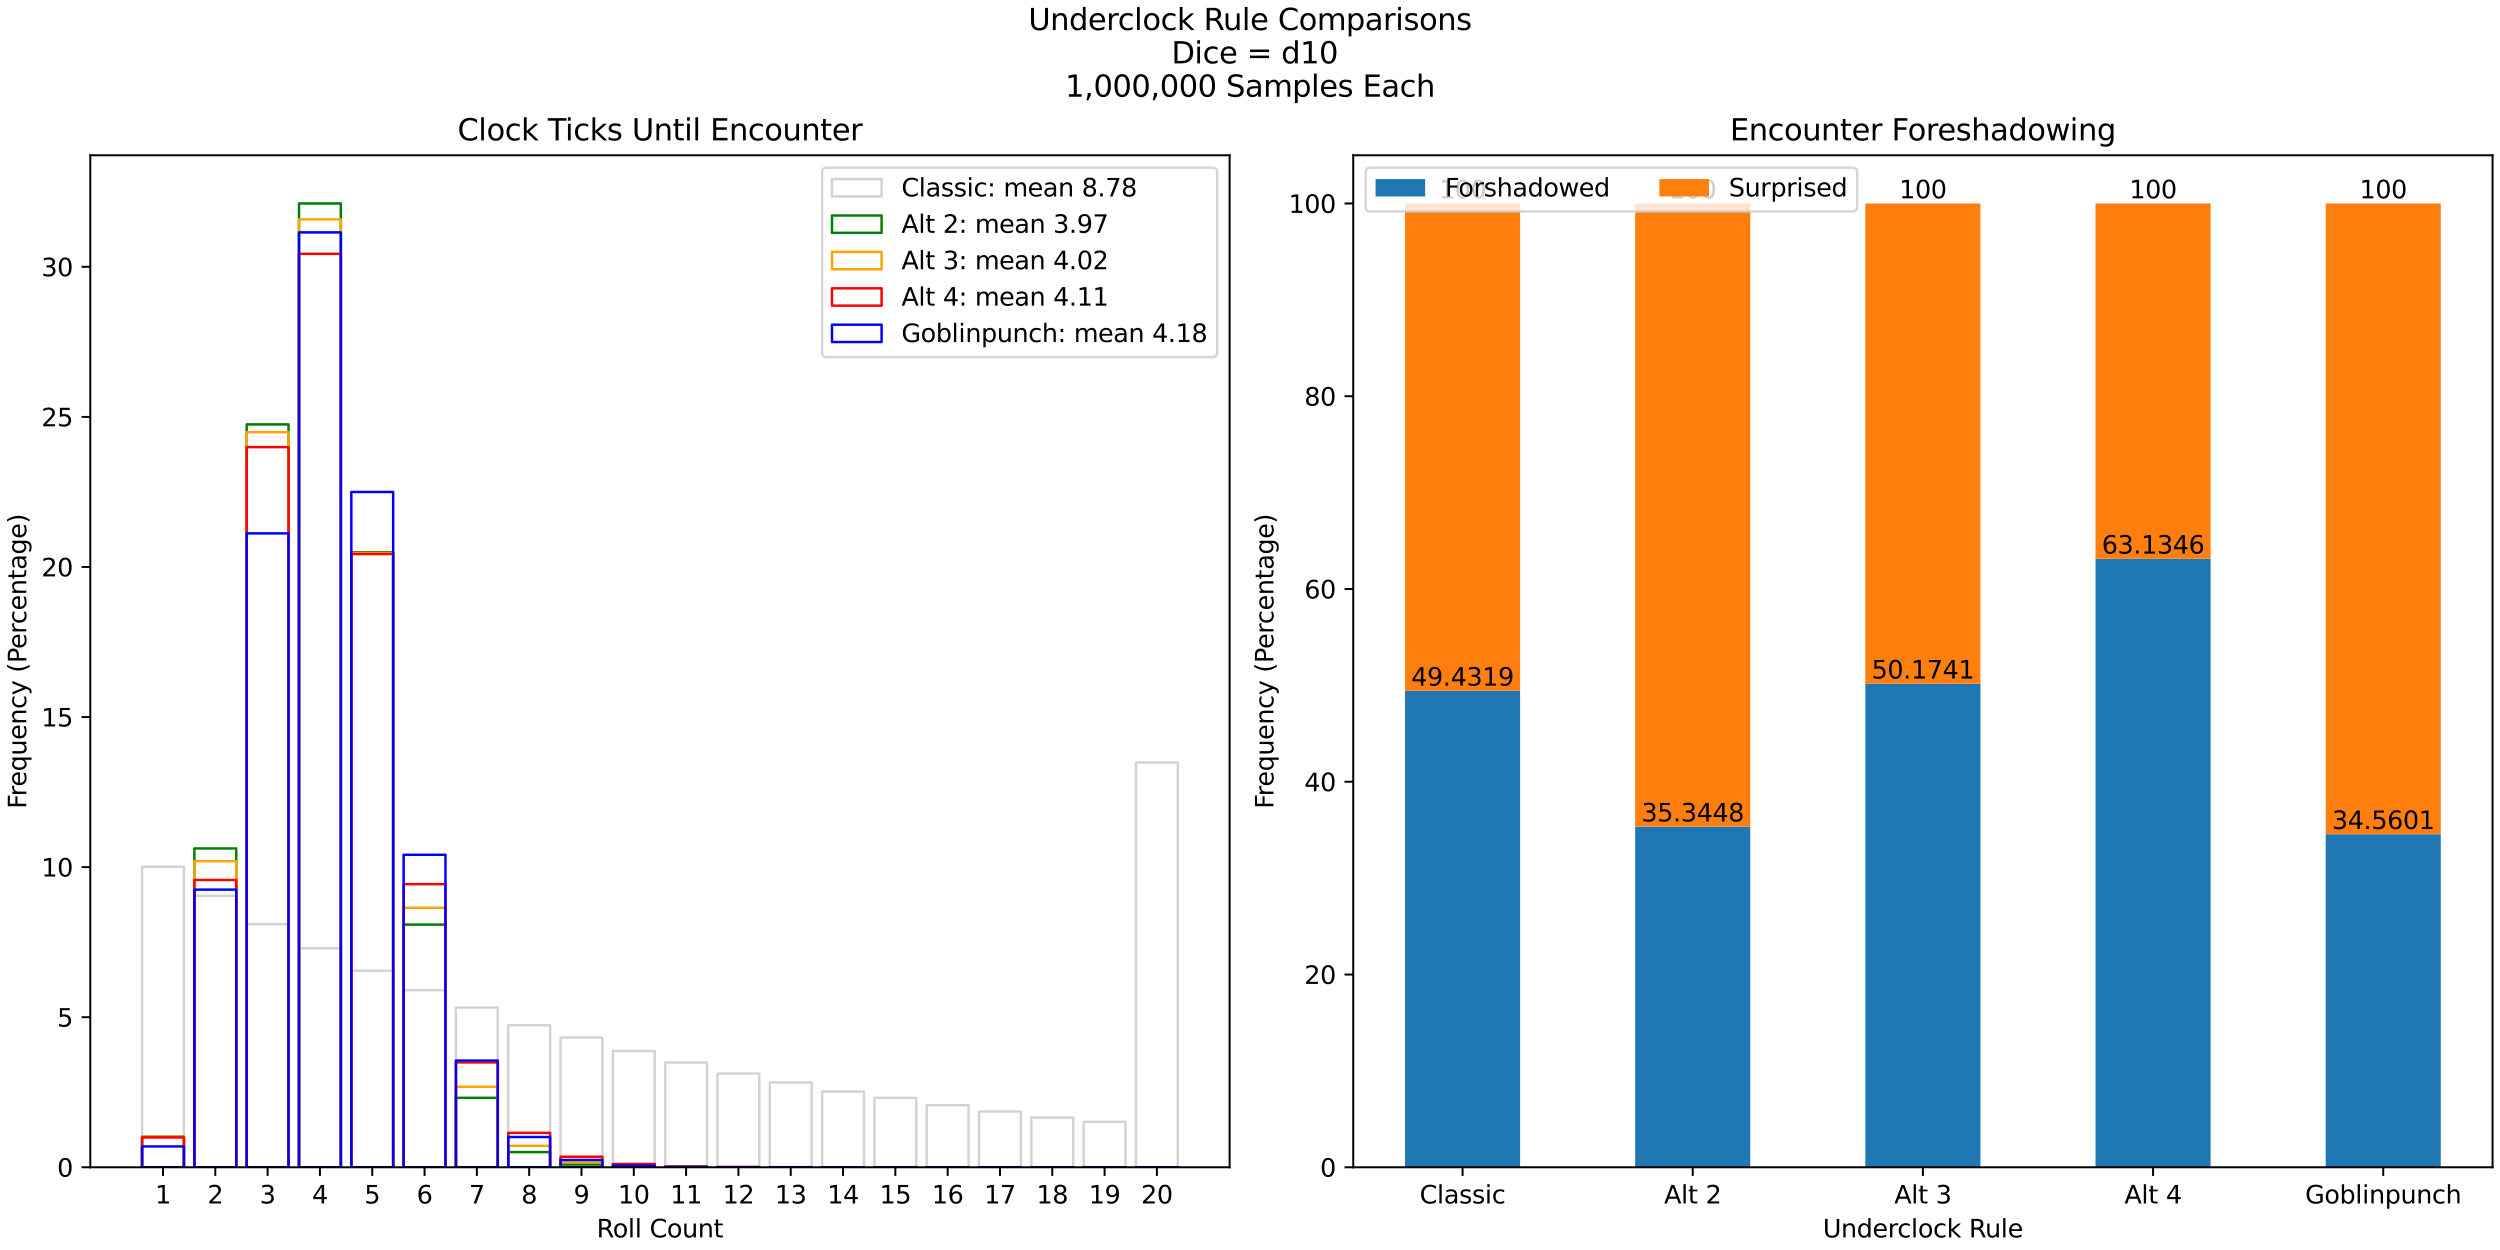 <?xml version="1.0" encoding="utf-8" standalone="no"?>
<!DOCTYPE svg PUBLIC "-//W3C//DTD SVG 1.1//EN"
  "http://www.w3.org/Graphics/SVG/1.1/DTD/svg11.dtd">
<svg xmlns:xlink="http://www.w3.org/1999/xlink" width="1008pt" height="504pt" viewBox="0 0 1008 504" xmlns="http://www.w3.org/2000/svg" version="1.1">
 <defs>
  <style type="text/css">*{stroke-linejoin: round; stroke-linecap: butt}</style>
 </defs>
 <g id="figure_1">
  <g id="patch_1">
   <path d="M 0 504 
L 1008 504 
L 1008 0 
L 0 0 
z
" style="fill: #ffffff"/>
  </g>
  <g id="axes_1">
   <g id="patch_2">
    <path d="M 36.403 470.644 
L 495.779 470.644 
L 495.779 62.607 
L 36.403 62.607 
z
" style="fill: #ffffff"/>
   </g>
   <g id="patch_3">
    <path d="M 57.284 470.644 
L 74.157 470.644 
L 74.157 349.488 
L 57.284 349.488 
L 57.284 470.644 
z
" clip-path="url(#p48bded1d19)" style="fill: none; stroke: #d3d3d3; stroke-linejoin: miter"/>
   </g>
   <g id="patch_4">
    <path d="M 78.376 470.644 
L 95.249 470.644 
L 95.249 361.178 
L 78.376 361.178 
L 78.376 470.644 
z
" clip-path="url(#p48bded1d19)" style="fill: none; stroke: #d3d3d3; stroke-linejoin: miter"/>
   </g>
   <g id="patch_5">
    <path d="M 99.467 470.644 
L 116.341 470.644 
L 116.341 372.634 
L 99.467 372.634 
L 99.467 470.644 
z
" clip-path="url(#p48bded1d19)" style="fill: none; stroke: #d3d3d3; stroke-linejoin: miter"/>
   </g>
   <g id="patch_6">
    <path d="M 120.559 470.644 
L 137.432 470.644 
L 137.432 382.334 
L 120.559 382.334 
L 120.559 470.644 
z
" clip-path="url(#p48bded1d19)" style="fill: none; stroke: #d3d3d3; stroke-linejoin: miter"/>
   </g>
   <g id="patch_7">
    <path d="M 141.651 470.644 
L 158.524 470.644 
L 158.524 391.392 
L 141.651 391.392 
L 141.651 470.644 
z
" clip-path="url(#p48bded1d19)" style="fill: none; stroke: #d3d3d3; stroke-linejoin: miter"/>
   </g>
   <g id="patch_8">
    <path d="M 162.742 470.644 
L 179.615 470.644 
L 179.615 399.245 
L 162.742 399.245 
L 162.742 470.644 
z
" clip-path="url(#p48bded1d19)" style="fill: none; stroke: #d3d3d3; stroke-linejoin: miter"/>
   </g>
   <g id="patch_9">
    <path d="M 183.834 470.644 
L 200.707 470.644 
L 200.707 406.255 
L 183.834 406.255 
L 183.834 470.644 
z
" clip-path="url(#p48bded1d19)" style="fill: none; stroke: #d3d3d3; stroke-linejoin: miter"/>
   </g>
   <g id="patch_10">
    <path d="M 204.925 470.644 
L 221.799 470.644 
L 221.799 413.365 
L 204.925 413.365 
L 204.925 470.644 
z
" clip-path="url(#p48bded1d19)" style="fill: none; stroke: #d3d3d3; stroke-linejoin: miter"/>
   </g>
   <g id="patch_11">
    <path d="M 226.017 470.644 
L 242.89 470.644 
L 242.89 418.355 
L 226.017 418.355 
L 226.017 470.644 
z
" clip-path="url(#p48bded1d19)" style="fill: none; stroke: #d3d3d3; stroke-linejoin: miter"/>
   </g>
   <g id="patch_12">
    <path d="M 247.109 470.644 
L 263.982 470.644 
L 263.982 423.782 
L 247.109 423.782 
L 247.109 470.644 
z
" clip-path="url(#p48bded1d19)" style="fill: none; stroke: #d3d3d3; stroke-linejoin: miter"/>
   </g>
   <g id="patch_13">
    <path d="M 268.2 470.644 
L 285.074 470.644 
L 285.074 428.41 
L 268.2 428.41 
L 268.2 470.644 
z
" clip-path="url(#p48bded1d19)" style="fill: none; stroke: #d3d3d3; stroke-linejoin: miter"/>
   </g>
   <g id="patch_14">
    <path d="M 289.292 470.644 
L 306.165 470.644 
L 306.165 432.863 
L 289.292 432.863 
L 289.292 470.644 
z
" clip-path="url(#p48bded1d19)" style="fill: none; stroke: #d3d3d3; stroke-linejoin: miter"/>
   </g>
   <g id="patch_15">
    <path d="M 310.383 470.644 
L 327.257 470.644 
L 327.257 436.444 
L 310.383 436.444 
L 310.383 470.644 
z
" clip-path="url(#p48bded1d19)" style="fill: none; stroke: #d3d3d3; stroke-linejoin: miter"/>
   </g>
   <g id="patch_16">
    <path d="M 331.475 470.644 
L 348.348 470.644 
L 348.348 440.113 
L 331.475 440.113 
L 331.475 470.644 
z
" clip-path="url(#p48bded1d19)" style="fill: none; stroke: #d3d3d3; stroke-linejoin: miter"/>
   </g>
   <g id="patch_17">
    <path d="M 352.567 470.644 
L 369.44 470.644 
L 369.44 442.66 
L 352.567 442.66 
L 352.567 470.644 
z
" clip-path="url(#p48bded1d19)" style="fill: none; stroke: #d3d3d3; stroke-linejoin: miter"/>
   </g>
   <g id="patch_18">
    <path d="M 373.658 470.644 
L 390.532 470.644 
L 390.532 445.631 
L 373.658 445.631 
L 373.658 470.644 
z
" clip-path="url(#p48bded1d19)" style="fill: none; stroke: #d3d3d3; stroke-linejoin: miter"/>
   </g>
   <g id="patch_19">
    <path d="M 394.75 470.644 
L 411.623 470.644 
L 411.623 448.147 
L 394.75 448.147 
L 394.75 470.644 
z
" clip-path="url(#p48bded1d19)" style="fill: none; stroke: #d3d3d3; stroke-linejoin: miter"/>
   </g>
   <g id="patch_20">
    <path d="M 415.842 470.644 
L 432.715 470.644 
L 432.715 450.621 
L 415.842 450.621 
L 415.842 470.644 
z
" clip-path="url(#p48bded1d19)" style="fill: none; stroke: #d3d3d3; stroke-linejoin: miter"/>
   </g>
   <g id="patch_21">
    <path d="M 436.933 470.644 
L 453.806 470.644 
L 453.806 452.319 
L 436.933 452.319 
L 436.933 470.644 
z
" clip-path="url(#p48bded1d19)" style="fill: none; stroke: #d3d3d3; stroke-linejoin: miter"/>
   </g>
   <g id="patch_22">
    <path d="M 458.025 470.644 
L 474.898 470.644 
L 474.898 307.432 
L 458.025 307.432 
L 458.025 470.644 
z
" clip-path="url(#p48bded1d19)" style="fill: none; stroke: #d3d3d3; stroke-linejoin: miter"/>
   </g>
   <g id="patch_23">
    <path d="M 57.284 470.644 
L 74.157 470.644 
L 74.157 458.328 
L 57.284 458.328 
L 57.284 470.644 
z
" clip-path="url(#p48bded1d19)" style="fill: none; stroke: #008000; stroke-linejoin: miter"/>
   </g>
   <g id="patch_24">
    <path d="M 78.376 470.644 
L 95.249 470.644 
L 95.249 342.087 
L 78.376 342.087 
L 78.376 470.644 
z
" clip-path="url(#p48bded1d19)" style="fill: none; stroke: #008000; stroke-linejoin: miter"/>
   </g>
   <g id="patch_25">
    <path d="M 99.467 470.644 
L 116.341 470.644 
L 116.341 171.118 
L 99.467 171.118 
L 99.467 470.644 
z
" clip-path="url(#p48bded1d19)" style="fill: none; stroke: #008000; stroke-linejoin: miter"/>
   </g>
   <g id="patch_26">
    <path d="M 120.559 470.644 
L 137.432 470.644 
L 137.432 82.038 
L 120.559 82.038 
L 120.559 470.644 
z
" clip-path="url(#p48bded1d19)" style="fill: none; stroke: #008000; stroke-linejoin: miter"/>
   </g>
   <g id="patch_27">
    <path d="M 141.651 470.644 
L 158.524 470.644 
L 158.524 222.689 
L 141.651 222.689 
L 141.651 470.644 
z
" clip-path="url(#p48bded1d19)" style="fill: none; stroke: #008000; stroke-linejoin: miter"/>
   </g>
   <g id="patch_28">
    <path d="M 162.742 470.644 
L 179.615 470.644 
L 179.615 372.799 
L 162.742 372.799 
L 162.742 470.644 
z
" clip-path="url(#p48bded1d19)" style="fill: none; stroke: #008000; stroke-linejoin: miter"/>
   </g>
   <g id="patch_29">
    <path d="M 183.834 470.644 
L 200.707 470.644 
L 200.707 442.645 
L 183.834 442.645 
L 183.834 470.644 
z
" clip-path="url(#p48bded1d19)" style="fill: none; stroke: #008000; stroke-linejoin: miter"/>
   </g>
   <g id="patch_30">
    <path d="M 204.925 470.644 
L 221.799 470.644 
L 221.799 464.534 
L 204.925 464.534 
L 204.925 470.644 
z
" clip-path="url(#p48bded1d19)" style="fill: none; stroke: #008000; stroke-linejoin: miter"/>
   </g>
   <g id="patch_31">
    <path d="M 226.017 470.644 
L 242.89 470.644 
L 242.89 469.541 
L 226.017 469.541 
L 226.017 470.644 
z
" clip-path="url(#p48bded1d19)" style="fill: none; stroke: #008000; stroke-linejoin: miter"/>
   </g>
   <g id="patch_32">
    <path d="M 247.109 470.644 
L 263.982 470.644 
L 263.982 470.484 
L 247.109 470.484 
L 247.109 470.644 
z
" clip-path="url(#p48bded1d19)" style="fill: none; stroke: #008000; stroke-linejoin: miter"/>
   </g>
   <g id="patch_33">
    <path d="M 268.2 470.644 
L 285.074 470.644 
L 285.074 470.617 
L 268.2 470.617 
L 268.2 470.644 
z
" clip-path="url(#p48bded1d19)" style="fill: none; stroke: #008000; stroke-linejoin: miter"/>
   </g>
   <g id="patch_34">
    <path d="M 289.292 470.644 
L 306.165 470.644 
L 306.165 470.639 
L 289.292 470.639 
L 289.292 470.644 
z
" clip-path="url(#p48bded1d19)" style="fill: none; stroke: #008000; stroke-linejoin: miter"/>
   </g>
   <g id="patch_35">
    <path d="M 310.383 470.644 
L 327.257 470.644 
L 327.257 470.644 
L 310.383 470.644 
L 310.383 470.644 
z
" clip-path="url(#p48bded1d19)" style="fill: none; stroke: #008000; stroke-linejoin: miter"/>
   </g>
   <g id="patch_36">
    <path d="M 331.475 470.644 
L 348.348 470.644 
L 348.348 470.644 
L 331.475 470.644 
L 331.475 470.644 
z
" clip-path="url(#p48bded1d19)" style="fill: none; stroke: #008000; stroke-linejoin: miter"/>
   </g>
   <g id="patch_37">
    <path d="M 352.567 470.644 
L 369.44 470.644 
L 369.44 470.644 
L 352.567 470.644 
L 352.567 470.644 
z
" clip-path="url(#p48bded1d19)" style="fill: none; stroke: #008000; stroke-linejoin: miter"/>
   </g>
   <g id="patch_38">
    <path d="M 373.658 470.644 
L 390.532 470.644 
L 390.532 470.644 
L 373.658 470.644 
L 373.658 470.644 
z
" clip-path="url(#p48bded1d19)" style="fill: none; stroke: #008000; stroke-linejoin: miter"/>
   </g>
   <g id="patch_39">
    <path d="M 394.75 470.644 
L 411.623 470.644 
L 411.623 470.644 
L 394.75 470.644 
L 394.75 470.644 
z
" clip-path="url(#p48bded1d19)" style="fill: none; stroke: #008000; stroke-linejoin: miter"/>
   </g>
   <g id="patch_40">
    <path d="M 415.842 470.644 
L 432.715 470.644 
L 432.715 470.644 
L 415.842 470.644 
L 415.842 470.644 
z
" clip-path="url(#p48bded1d19)" style="fill: none; stroke: #008000; stroke-linejoin: miter"/>
   </g>
   <g id="patch_41">
    <path d="M 436.933 470.644 
L 453.806 470.644 
L 453.806 470.644 
L 436.933 470.644 
L 436.933 470.644 
z
" clip-path="url(#p48bded1d19)" style="fill: none; stroke: #008000; stroke-linejoin: miter"/>
   </g>
   <g id="patch_42">
    <path d="M 458.025 470.644 
L 474.898 470.644 
L 474.898 470.644 
L 458.025 470.644 
L 458.025 470.644 
z
" clip-path="url(#p48bded1d19)" style="fill: none; stroke: #008000; stroke-linejoin: miter"/>
   </g>
   <g id="patch_43">
    <path d="M 57.284 470.644 
L 74.157 470.644 
L 74.157 458.404 
L 57.284 458.404 
L 57.284 470.644 
z
" clip-path="url(#p48bded1d19)" style="fill: none; stroke: #ffa500; stroke-linejoin: miter"/>
   </g>
   <g id="patch_44">
    <path d="M 78.376 470.644 
L 95.249 470.644 
L 95.249 347.231 
L 78.376 347.231 
L 78.376 470.644 
z
" clip-path="url(#p48bded1d19)" style="fill: none; stroke: #ffa500; stroke-linejoin: miter"/>
   </g>
   <g id="patch_45">
    <path d="M 99.467 470.644 
L 116.341 470.644 
L 116.341 174.255 
L 99.467 174.255 
L 99.467 470.644 
z
" clip-path="url(#p48bded1d19)" style="fill: none; stroke: #ffa500; stroke-linejoin: miter"/>
   </g>
   <g id="patch_46">
    <path d="M 120.559 470.644 
L 137.432 470.644 
L 137.432 88.446 
L 120.559 88.446 
L 120.559 470.644 
z
" clip-path="url(#p48bded1d19)" style="fill: none; stroke: #ffa500; stroke-linejoin: miter"/>
   </g>
   <g id="patch_47">
    <path d="M 141.651 470.644 
L 158.524 470.644 
L 158.524 223.02 
L 141.651 223.02 
L 141.651 470.644 
z
" clip-path="url(#p48bded1d19)" style="fill: none; stroke: #ffa500; stroke-linejoin: miter"/>
   </g>
   <g id="patch_48">
    <path d="M 162.742 470.644 
L 179.615 470.644 
L 179.615 366.001 
L 162.742 366.001 
L 162.742 470.644 
z
" clip-path="url(#p48bded1d19)" style="fill: none; stroke: #ffa500; stroke-linejoin: miter"/>
   </g>
   <g id="patch_49">
    <path d="M 183.834 470.644 
L 200.707 470.644 
L 200.707 438.193 
L 183.834 438.193 
L 183.834 470.644 
z
" clip-path="url(#p48bded1d19)" style="fill: none; stroke: #ffa500; stroke-linejoin: miter"/>
   </g>
   <g id="patch_50">
    <path d="M 204.925 470.644 
L 221.799 470.644 
L 221.799 461.998 
L 204.925 461.998 
L 204.925 470.644 
z
" clip-path="url(#p48bded1d19)" style="fill: none; stroke: #ffa500; stroke-linejoin: miter"/>
   </g>
   <g id="patch_51">
    <path d="M 226.017 470.644 
L 242.89 470.644 
L 242.89 468.643 
L 226.017 468.643 
L 226.017 470.644 
z
" clip-path="url(#p48bded1d19)" style="fill: none; stroke: #ffa500; stroke-linejoin: miter"/>
   </g>
   <g id="patch_52">
    <path d="M 247.109 470.644 
L 263.982 470.644 
L 263.982 470.155 
L 247.109 470.155 
L 247.109 470.644 
z
" clip-path="url(#p48bded1d19)" style="fill: none; stroke: #ffa500; stroke-linejoin: miter"/>
   </g>
   <g id="patch_53">
    <path d="M 268.2 470.644 
L 285.074 470.644 
L 285.074 470.558 
L 268.2 470.558 
L 268.2 470.644 
z
" clip-path="url(#p48bded1d19)" style="fill: none; stroke: #ffa500; stroke-linejoin: miter"/>
   </g>
   <g id="patch_54">
    <path d="M 289.292 470.644 
L 306.165 470.644 
L 306.165 470.621 
L 289.292 470.621 
L 289.292 470.644 
z
" clip-path="url(#p48bded1d19)" style="fill: none; stroke: #ffa500; stroke-linejoin: miter"/>
   </g>
   <g id="patch_55">
    <path d="M 310.383 470.644 
L 327.257 470.644 
L 327.257 470.64 
L 310.383 470.64 
L 310.383 470.644 
z
" clip-path="url(#p48bded1d19)" style="fill: none; stroke: #ffa500; stroke-linejoin: miter"/>
   </g>
   <g id="patch_56">
    <path d="M 331.475 470.644 
L 348.348 470.644 
L 348.348 470.644 
L 331.475 470.644 
L 331.475 470.644 
z
" clip-path="url(#p48bded1d19)" style="fill: none; stroke: #ffa500; stroke-linejoin: miter"/>
   </g>
   <g id="patch_57">
    <path d="M 352.567 470.644 
L 369.44 470.644 
L 369.44 470.644 
L 352.567 470.644 
L 352.567 470.644 
z
" clip-path="url(#p48bded1d19)" style="fill: none; stroke: #ffa500; stroke-linejoin: miter"/>
   </g>
   <g id="patch_58">
    <path d="M 373.658 470.644 
L 390.532 470.644 
L 390.532 470.644 
L 373.658 470.644 
L 373.658 470.644 
z
" clip-path="url(#p48bded1d19)" style="fill: none; stroke: #ffa500; stroke-linejoin: miter"/>
   </g>
   <g id="patch_59">
    <path d="M 394.75 470.644 
L 411.623 470.644 
L 411.623 470.644 
L 394.75 470.644 
L 394.75 470.644 
z
" clip-path="url(#p48bded1d19)" style="fill: none; stroke: #ffa500; stroke-linejoin: miter"/>
   </g>
   <g id="patch_60">
    <path d="M 415.842 470.644 
L 432.715 470.644 
L 432.715 470.644 
L 415.842 470.644 
L 415.842 470.644 
z
" clip-path="url(#p48bded1d19)" style="fill: none; stroke: #ffa500; stroke-linejoin: miter"/>
   </g>
   <g id="patch_61">
    <path d="M 436.933 470.644 
L 453.806 470.644 
L 453.806 470.644 
L 436.933 470.644 
L 436.933 470.644 
z
" clip-path="url(#p48bded1d19)" style="fill: none; stroke: #ffa500; stroke-linejoin: miter"/>
   </g>
   <g id="patch_62">
    <path d="M 458.025 470.644 
L 474.898 470.644 
L 474.898 470.644 
L 458.025 470.644 
L 458.025 470.644 
z
" clip-path="url(#p48bded1d19)" style="fill: none; stroke: #ffa500; stroke-linejoin: miter"/>
   </g>
   <g id="patch_63">
    <path d="M 57.284 470.644 
L 74.157 470.644 
L 74.157 458.6 
L 57.284 458.6 
L 57.284 470.644 
z
" clip-path="url(#p48bded1d19)" style="fill: none; stroke: #ff0000; stroke-linejoin: miter"/>
   </g>
   <g id="patch_64">
    <path d="M 78.376 470.644 
L 95.249 470.644 
L 95.249 354.802 
L 78.376 354.802 
L 78.376 470.644 
z
" clip-path="url(#p48bded1d19)" style="fill: none; stroke: #ff0000; stroke-linejoin: miter"/>
   </g>
   <g id="patch_65">
    <path d="M 99.467 470.644 
L 116.341 470.644 
L 116.341 180.266 
L 99.467 180.266 
L 99.467 470.644 
z
" clip-path="url(#p48bded1d19)" style="fill: none; stroke: #ff0000; stroke-linejoin: miter"/>
   </g>
   <g id="patch_66">
    <path d="M 120.559 470.644 
L 137.432 470.644 
L 137.432 102.339 
L 120.559 102.339 
L 120.559 470.644 
z
" clip-path="url(#p48bded1d19)" style="fill: none; stroke: #ff0000; stroke-linejoin: miter"/>
   </g>
   <g id="patch_67">
    <path d="M 141.651 470.644 
L 158.524 470.644 
L 158.524 223.392 
L 141.651 223.392 
L 141.651 470.644 
z
" clip-path="url(#p48bded1d19)" style="fill: none; stroke: #ff0000; stroke-linejoin: miter"/>
   </g>
   <g id="patch_68">
    <path d="M 162.742 470.644 
L 179.615 470.644 
L 179.615 356.49 
L 162.742 356.49 
L 162.742 470.644 
z
" clip-path="url(#p48bded1d19)" style="fill: none; stroke: #ff0000; stroke-linejoin: miter"/>
   </g>
   <g id="patch_69">
    <path d="M 183.834 470.644 
L 200.707 470.644 
L 200.707 428.369 
L 183.834 428.369 
L 183.834 470.644 
z
" clip-path="url(#p48bded1d19)" style="fill: none; stroke: #ff0000; stroke-linejoin: miter"/>
   </g>
   <g id="patch_70">
    <path d="M 204.925 470.644 
L 221.799 470.644 
L 221.799 456.759 
L 204.925 456.759 
L 204.925 470.644 
z
" clip-path="url(#p48bded1d19)" style="fill: none; stroke: #ff0000; stroke-linejoin: miter"/>
   </g>
   <g id="patch_71">
    <path d="M 226.017 470.644 
L 242.89 470.644 
L 242.89 466.393 
L 226.017 466.393 
L 226.017 470.644 
z
" clip-path="url(#p48bded1d19)" style="fill: none; stroke: #ff0000; stroke-linejoin: miter"/>
   </g>
   <g id="patch_72">
    <path d="M 247.109 470.644 
L 263.982 470.644 
L 263.982 469.316 
L 247.109 469.316 
L 247.109 470.644 
z
" clip-path="url(#p48bded1d19)" style="fill: none; stroke: #ff0000; stroke-linejoin: miter"/>
   </g>
   <g id="patch_73">
    <path d="M 268.2 470.644 
L 285.074 470.644 
L 285.074 470.322 
L 268.2 470.322 
L 268.2 470.644 
z
" clip-path="url(#p48bded1d19)" style="fill: none; stroke: #ff0000; stroke-linejoin: miter"/>
   </g>
   <g id="patch_74">
    <path d="M 289.292 470.644 
L 306.165 470.644 
L 306.165 470.518 
L 289.292 470.518 
L 289.292 470.644 
z
" clip-path="url(#p48bded1d19)" style="fill: none; stroke: #ff0000; stroke-linejoin: miter"/>
   </g>
   <g id="patch_75">
    <path d="M 310.383 470.644 
L 327.257 470.644 
L 327.257 470.614 
L 310.383 470.614 
L 310.383 470.644 
z
" clip-path="url(#p48bded1d19)" style="fill: none; stroke: #ff0000; stroke-linejoin: miter"/>
   </g>
   <g id="patch_76">
    <path d="M 331.475 470.644 
L 348.348 470.644 
L 348.348 470.633 
L 331.475 470.633 
L 331.475 470.644 
z
" clip-path="url(#p48bded1d19)" style="fill: none; stroke: #ff0000; stroke-linejoin: miter"/>
   </g>
   <g id="patch_77">
    <path d="M 352.567 470.644 
L 369.44 470.644 
L 369.44 470.64 
L 352.567 470.64 
L 352.567 470.644 
z
" clip-path="url(#p48bded1d19)" style="fill: none; stroke: #ff0000; stroke-linejoin: miter"/>
   </g>
   <g id="patch_78">
    <path d="M 373.658 470.644 
L 390.532 470.644 
L 390.532 470.644 
L 373.658 470.644 
L 373.658 470.644 
z
" clip-path="url(#p48bded1d19)" style="fill: none; stroke: #ff0000; stroke-linejoin: miter"/>
   </g>
   <g id="patch_79">
    <path d="M 394.75 470.644 
L 411.623 470.644 
L 411.623 470.642 
L 394.75 470.642 
L 394.75 470.644 
z
" clip-path="url(#p48bded1d19)" style="fill: none; stroke: #ff0000; stroke-linejoin: miter"/>
   </g>
   <g id="patch_80">
    <path d="M 415.842 470.644 
L 432.715 470.644 
L 432.715 470.644 
L 415.842 470.644 
L 415.842 470.644 
z
" clip-path="url(#p48bded1d19)" style="fill: none; stroke: #ff0000; stroke-linejoin: miter"/>
   </g>
   <g id="patch_81">
    <path d="M 436.933 470.644 
L 453.806 470.644 
L 453.806 470.644 
L 436.933 470.644 
L 436.933 470.644 
z
" clip-path="url(#p48bded1d19)" style="fill: none; stroke: #ff0000; stroke-linejoin: miter"/>
   </g>
   <g id="patch_82">
    <path d="M 458.025 470.644 
L 474.898 470.644 
L 474.898 470.644 
L 458.025 470.644 
L 458.025 470.644 
z
" clip-path="url(#p48bded1d19)" style="fill: none; stroke: #ff0000; stroke-linejoin: miter"/>
   </g>
   <g id="patch_83">
    <path d="M 57.284 470.644 
L 74.157 470.644 
L 74.157 462.248 
L 57.284 462.248 
L 57.284 470.644 
z
" clip-path="url(#p48bded1d19)" style="fill: none; stroke: #0000ff; stroke-linejoin: miter"/>
   </g>
   <g id="patch_84">
    <path d="M 78.376 470.644 
L 95.249 470.644 
L 95.249 358.701 
L 78.376 358.701 
L 78.376 470.644 
z
" clip-path="url(#p48bded1d19)" style="fill: none; stroke: #0000ff; stroke-linejoin: miter"/>
   </g>
   <g id="patch_85">
    <path d="M 99.467 470.644 
L 116.341 470.644 
L 116.341 215.043 
L 99.467 215.043 
L 99.467 470.644 
z
" clip-path="url(#p48bded1d19)" style="fill: none; stroke: #0000ff; stroke-linejoin: miter"/>
   </g>
   <g id="patch_86">
    <path d="M 120.559 470.644 
L 137.432 470.644 
L 137.432 93.703 
L 120.559 93.703 
L 120.559 470.644 
z
" clip-path="url(#p48bded1d19)" style="fill: none; stroke: #0000ff; stroke-linejoin: miter"/>
   </g>
   <g id="patch_87">
    <path d="M 141.651 470.644 
L 158.524 470.644 
L 158.524 198.365 
L 141.651 198.365 
L 141.651 470.644 
z
" clip-path="url(#p48bded1d19)" style="fill: none; stroke: #0000ff; stroke-linejoin: miter"/>
   </g>
   <g id="patch_88">
    <path d="M 162.742 470.644 
L 179.615 470.644 
L 179.615 344.643 
L 162.742 344.643 
L 162.742 470.644 
z
" clip-path="url(#p48bded1d19)" style="fill: none; stroke: #0000ff; stroke-linejoin: miter"/>
   </g>
   <g id="patch_89">
    <path d="M 183.834 470.644 
L 200.707 470.644 
L 200.707 427.614 
L 183.834 427.614 
L 183.834 470.644 
z
" clip-path="url(#p48bded1d19)" style="fill: none; stroke: #0000ff; stroke-linejoin: miter"/>
   </g>
   <g id="patch_90">
    <path d="M 204.925 470.644 
L 221.799 470.644 
L 221.799 458.462 
L 204.925 458.462 
L 204.925 470.644 
z
" clip-path="url(#p48bded1d19)" style="fill: none; stroke: #0000ff; stroke-linejoin: miter"/>
   </g>
   <g id="patch_91">
    <path d="M 226.017 470.644 
L 242.89 470.644 
L 242.89 467.688 
L 226.017 467.688 
L 226.017 470.644 
z
" clip-path="url(#p48bded1d19)" style="fill: none; stroke: #0000ff; stroke-linejoin: miter"/>
   </g>
   <g id="patch_92">
    <path d="M 247.109 470.644 
L 263.982 470.644 
L 263.982 469.956 
L 247.109 469.956 
L 247.109 470.644 
z
" clip-path="url(#p48bded1d19)" style="fill: none; stroke: #0000ff; stroke-linejoin: miter"/>
   </g>
   <g id="patch_93">
    <path d="M 268.2 470.644 
L 285.074 470.644 
L 285.074 470.495 
L 268.2 470.495 
L 268.2 470.644 
z
" clip-path="url(#p48bded1d19)" style="fill: none; stroke: #0000ff; stroke-linejoin: miter"/>
   </g>
   <g id="patch_94">
    <path d="M 289.292 470.644 
L 306.165 470.644 
L 306.165 470.605 
L 289.292 470.605 
L 289.292 470.644 
z
" clip-path="url(#p48bded1d19)" style="fill: none; stroke: #0000ff; stroke-linejoin: miter"/>
   </g>
   <g id="patch_95">
    <path d="M 310.383 470.644 
L 327.257 470.644 
L 327.257 470.641 
L 310.383 470.641 
L 310.383 470.644 
z
" clip-path="url(#p48bded1d19)" style="fill: none; stroke: #0000ff; stroke-linejoin: miter"/>
   </g>
   <g id="patch_96">
    <path d="M 331.475 470.644 
L 348.348 470.644 
L 348.348 470.644 
L 331.475 470.644 
L 331.475 470.644 
z
" clip-path="url(#p48bded1d19)" style="fill: none; stroke: #0000ff; stroke-linejoin: miter"/>
   </g>
   <g id="patch_97">
    <path d="M 352.567 470.644 
L 369.44 470.644 
L 369.44 470.644 
L 352.567 470.644 
L 352.567 470.644 
z
" clip-path="url(#p48bded1d19)" style="fill: none; stroke: #0000ff; stroke-linejoin: miter"/>
   </g>
   <g id="patch_98">
    <path d="M 373.658 470.644 
L 390.532 470.644 
L 390.532 470.644 
L 373.658 470.644 
L 373.658 470.644 
z
" clip-path="url(#p48bded1d19)" style="fill: none; stroke: #0000ff; stroke-linejoin: miter"/>
   </g>
   <g id="patch_99">
    <path d="M 394.75 470.644 
L 411.623 470.644 
L 411.623 470.644 
L 394.75 470.644 
L 394.75 470.644 
z
" clip-path="url(#p48bded1d19)" style="fill: none; stroke: #0000ff; stroke-linejoin: miter"/>
   </g>
   <g id="patch_100">
    <path d="M 415.842 470.644 
L 432.715 470.644 
L 432.715 470.644 
L 415.842 470.644 
L 415.842 470.644 
z
" clip-path="url(#p48bded1d19)" style="fill: none; stroke: #0000ff; stroke-linejoin: miter"/>
   </g>
   <g id="patch_101">
    <path d="M 436.933 470.644 
L 453.806 470.644 
L 453.806 470.644 
L 436.933 470.644 
L 436.933 470.644 
z
" clip-path="url(#p48bded1d19)" style="fill: none; stroke: #0000ff; stroke-linejoin: miter"/>
   </g>
   <g id="patch_102">
    <path d="M 458.025 470.644 
L 474.898 470.644 
L 474.898 470.644 
L 458.025 470.644 
L 458.025 470.644 
z
" clip-path="url(#p48bded1d19)" style="fill: none; stroke: #0000ff; stroke-linejoin: miter"/>
   </g>
   <g id="matplotlib.axis_1">
    <g id="xtick_1">
     <g id="line2d_1">
      <defs>
       <path id="md7283a6bd0" d="M 0 0 
L 0 3.5 
" style="stroke: #000000; stroke-width: 0.8"/>
      </defs>
      <g>
       <use xlink:href="#md7283a6bd0" x="65.721" y="470.644" style="stroke: #000000; stroke-width: 0.8"/>
      </g>
     </g>
     <g id="text_1">
      <!-- 1 -->
      <g transform="translate(62.539 485.242) scale(0.1 -0.1)">
       <defs>
        <path id="DejaVuSans-31" d="M 794 531 
L 1825 531 
L 1825 4091 
L 703 3866 
L 703 4441 
L 1819 4666 
L 2450 4666 
L 2450 531 
L 3481 531 
L 3481 0 
L 794 0 
L 794 531 
z
" transform="scale(0.016)"/>
       </defs>
       <use xlink:href="#DejaVuSans-31"/>
      </g>
     </g>
    </g>
    <g id="xtick_2">
     <g id="line2d_2">
      <g>
       <use xlink:href="#md7283a6bd0" x="86.812" y="470.644" style="stroke: #000000; stroke-width: 0.8"/>
      </g>
     </g>
     <g id="text_2">
      <!-- 2 -->
      <g transform="translate(83.631 485.242) scale(0.1 -0.1)">
       <defs>
        <path id="DejaVuSans-32" d="M 1228 531 
L 3431 531 
L 3431 0 
L 469 0 
L 469 531 
Q 828 903 1448 1529 
Q 2069 2156 2228 2338 
Q 2531 2678 2651 2914 
Q 2772 3150 2772 3378 
Q 2772 3750 2511 3984 
Q 2250 4219 1831 4219 
Q 1534 4219 1204 4116 
Q 875 4013 500 3803 
L 500 4441 
Q 881 4594 1212 4672 
Q 1544 4750 1819 4750 
Q 2544 4750 2975 4387 
Q 3406 4025 3406 3419 
Q 3406 3131 3298 2873 
Q 3191 2616 2906 2266 
Q 2828 2175 2409 1742 
Q 1991 1309 1228 531 
z
" transform="scale(0.016)"/>
       </defs>
       <use xlink:href="#DejaVuSans-32"/>
      </g>
     </g>
    </g>
    <g id="xtick_3">
     <g id="line2d_3">
      <g>
       <use xlink:href="#md7283a6bd0" x="107.904" y="470.644" style="stroke: #000000; stroke-width: 0.8"/>
      </g>
     </g>
     <g id="text_3">
      <!-- 3 -->
      <g transform="translate(104.723 485.242) scale(0.1 -0.1)">
       <defs>
        <path id="DejaVuSans-33" d="M 2597 2516 
Q 3050 2419 3304 2112 
Q 3559 1806 3559 1356 
Q 3559 666 3084 287 
Q 2609 -91 1734 -91 
Q 1441 -91 1130 -33 
Q 819 25 488 141 
L 488 750 
Q 750 597 1062 519 
Q 1375 441 1716 441 
Q 2309 441 2620 675 
Q 2931 909 2931 1356 
Q 2931 1769 2642 2001 
Q 2353 2234 1838 2234 
L 1294 2234 
L 1294 2753 
L 1863 2753 
Q 2328 2753 2575 2939 
Q 2822 3125 2822 3475 
Q 2822 3834 2567 4026 
Q 2313 4219 1838 4219 
Q 1578 4219 1281 4162 
Q 984 4106 628 3988 
L 628 4550 
Q 988 4650 1302 4700 
Q 1616 4750 1894 4750 
Q 2613 4750 3031 4423 
Q 3450 4097 3450 3541 
Q 3450 3153 3228 2886 
Q 3006 2619 2597 2516 
z
" transform="scale(0.016)"/>
       </defs>
       <use xlink:href="#DejaVuSans-33"/>
      </g>
     </g>
    </g>
    <g id="xtick_4">
     <g id="line2d_4">
      <g>
       <use xlink:href="#md7283a6bd0" x="128.996" y="470.644" style="stroke: #000000; stroke-width: 0.8"/>
      </g>
     </g>
     <g id="text_4">
      <!-- 4 -->
      <g transform="translate(125.814 485.242) scale(0.1 -0.1)">
       <defs>
        <path id="DejaVuSans-34" d="M 2419 4116 
L 825 1625 
L 2419 1625 
L 2419 4116 
z
M 2253 4666 
L 3047 4666 
L 3047 1625 
L 3713 1625 
L 3713 1100 
L 3047 1100 
L 3047 0 
L 2419 0 
L 2419 1100 
L 313 1100 
L 313 1709 
L 2253 4666 
z
" transform="scale(0.016)"/>
       </defs>
       <use xlink:href="#DejaVuSans-34"/>
      </g>
     </g>
    </g>
    <g id="xtick_5">
     <g id="line2d_5">
      <g>
       <use xlink:href="#md7283a6bd0" x="150.087" y="470.644" style="stroke: #000000; stroke-width: 0.8"/>
      </g>
     </g>
     <g id="text_5">
      <!-- 5 -->
      <g transform="translate(146.906 485.242) scale(0.1 -0.1)">
       <defs>
        <path id="DejaVuSans-35" d="M 691 4666 
L 3169 4666 
L 3169 4134 
L 1269 4134 
L 1269 2991 
Q 1406 3038 1543 3061 
Q 1681 3084 1819 3084 
Q 2600 3084 3056 2656 
Q 3513 2228 3513 1497 
Q 3513 744 3044 326 
Q 2575 -91 1722 -91 
Q 1428 -91 1123 -41 
Q 819 9 494 109 
L 494 744 
Q 775 591 1075 516 
Q 1375 441 1709 441 
Q 2250 441 2565 725 
Q 2881 1009 2881 1497 
Q 2881 1984 2565 2268 
Q 2250 2553 1709 2553 
Q 1456 2553 1204 2497 
Q 953 2441 691 2322 
L 691 4666 
z
" transform="scale(0.016)"/>
       </defs>
       <use xlink:href="#DejaVuSans-35"/>
      </g>
     </g>
    </g>
    <g id="xtick_6">
     <g id="line2d_6">
      <g>
       <use xlink:href="#md7283a6bd0" x="171.179" y="470.644" style="stroke: #000000; stroke-width: 0.8"/>
      </g>
     </g>
     <g id="text_6">
      <!-- 6 -->
      <g transform="translate(167.998 485.242) scale(0.1 -0.1)">
       <defs>
        <path id="DejaVuSans-36" d="M 2113 2584 
Q 1688 2584 1439 2293 
Q 1191 2003 1191 1497 
Q 1191 994 1439 701 
Q 1688 409 2113 409 
Q 2538 409 2786 701 
Q 3034 994 3034 1497 
Q 3034 2003 2786 2293 
Q 2538 2584 2113 2584 
z
M 3366 4563 
L 3366 3988 
Q 3128 4100 2886 4159 
Q 2644 4219 2406 4219 
Q 1781 4219 1451 3797 
Q 1122 3375 1075 2522 
Q 1259 2794 1537 2939 
Q 1816 3084 2150 3084 
Q 2853 3084 3261 2657 
Q 3669 2231 3669 1497 
Q 3669 778 3244 343 
Q 2819 -91 2113 -91 
Q 1303 -91 875 529 
Q 447 1150 447 2328 
Q 447 3434 972 4092 
Q 1497 4750 2381 4750 
Q 2619 4750 2861 4703 
Q 3103 4656 3366 4563 
z
" transform="scale(0.016)"/>
       </defs>
       <use xlink:href="#DejaVuSans-36"/>
      </g>
     </g>
    </g>
    <g id="xtick_7">
     <g id="line2d_7">
      <g>
       <use xlink:href="#md7283a6bd0" x="192.27" y="470.644" style="stroke: #000000; stroke-width: 0.8"/>
      </g>
     </g>
     <g id="text_7">
      <!-- 7 -->
      <g transform="translate(189.089 485.242) scale(0.1 -0.1)">
       <defs>
        <path id="DejaVuSans-37" d="M 525 4666 
L 3525 4666 
L 3525 4397 
L 1831 0 
L 1172 0 
L 2766 4134 
L 525 4134 
L 525 4666 
z
" transform="scale(0.016)"/>
       </defs>
       <use xlink:href="#DejaVuSans-37"/>
      </g>
     </g>
    </g>
    <g id="xtick_8">
     <g id="line2d_8">
      <g>
       <use xlink:href="#md7283a6bd0" x="213.362" y="470.644" style="stroke: #000000; stroke-width: 0.8"/>
      </g>
     </g>
     <g id="text_8">
      <!-- 8 -->
      <g transform="translate(210.181 485.242) scale(0.1 -0.1)">
       <defs>
        <path id="DejaVuSans-38" d="M 2034 2216 
Q 1584 2216 1326 1975 
Q 1069 1734 1069 1313 
Q 1069 891 1326 650 
Q 1584 409 2034 409 
Q 2484 409 2743 651 
Q 3003 894 3003 1313 
Q 3003 1734 2745 1975 
Q 2488 2216 2034 2216 
z
M 1403 2484 
Q 997 2584 770 2862 
Q 544 3141 544 3541 
Q 544 4100 942 4425 
Q 1341 4750 2034 4750 
Q 2731 4750 3128 4425 
Q 3525 4100 3525 3541 
Q 3525 3141 3298 2862 
Q 3072 2584 2669 2484 
Q 3125 2378 3379 2068 
Q 3634 1759 3634 1313 
Q 3634 634 3220 271 
Q 2806 -91 2034 -91 
Q 1263 -91 848 271 
Q 434 634 434 1313 
Q 434 1759 690 2068 
Q 947 2378 1403 2484 
z
M 1172 3481 
Q 1172 3119 1398 2916 
Q 1625 2713 2034 2713 
Q 2441 2713 2670 2916 
Q 2900 3119 2900 3481 
Q 2900 3844 2670 4047 
Q 2441 4250 2034 4250 
Q 1625 4250 1398 4047 
Q 1172 3844 1172 3481 
z
" transform="scale(0.016)"/>
       </defs>
       <use xlink:href="#DejaVuSans-38"/>
      </g>
     </g>
    </g>
    <g id="xtick_9">
     <g id="line2d_9">
      <g>
       <use xlink:href="#md7283a6bd0" x="234.454" y="470.644" style="stroke: #000000; stroke-width: 0.8"/>
      </g>
     </g>
     <g id="text_9">
      <!-- 9 -->
      <g transform="translate(231.272 485.242) scale(0.1 -0.1)">
       <defs>
        <path id="DejaVuSans-39" d="M 703 97 
L 703 672 
Q 941 559 1184 500 
Q 1428 441 1663 441 
Q 2288 441 2617 861 
Q 2947 1281 2994 2138 
Q 2813 1869 2534 1725 
Q 2256 1581 1919 1581 
Q 1219 1581 811 2004 
Q 403 2428 403 3163 
Q 403 3881 828 4315 
Q 1253 4750 1959 4750 
Q 2769 4750 3195 4129 
Q 3622 3509 3622 2328 
Q 3622 1225 3098 567 
Q 2575 -91 1691 -91 
Q 1453 -91 1209 -44 
Q 966 3 703 97 
z
M 1959 2075 
Q 2384 2075 2632 2365 
Q 2881 2656 2881 3163 
Q 2881 3666 2632 3958 
Q 2384 4250 1959 4250 
Q 1534 4250 1286 3958 
Q 1038 3666 1038 3163 
Q 1038 2656 1286 2365 
Q 1534 2075 1959 2075 
z
" transform="scale(0.016)"/>
       </defs>
       <use xlink:href="#DejaVuSans-39"/>
      </g>
     </g>
    </g>
    <g id="xtick_10">
     <g id="line2d_10">
      <g>
       <use xlink:href="#md7283a6bd0" x="255.545" y="470.644" style="stroke: #000000; stroke-width: 0.8"/>
      </g>
     </g>
     <g id="text_10">
      <!-- 10 -->
      <g transform="translate(249.183 485.242) scale(0.1 -0.1)">
       <defs>
        <path id="DejaVuSans-30" d="M 2034 4250 
Q 1547 4250 1301 3770 
Q 1056 3291 1056 2328 
Q 1056 1369 1301 889 
Q 1547 409 2034 409 
Q 2525 409 2770 889 
Q 3016 1369 3016 2328 
Q 3016 3291 2770 3770 
Q 2525 4250 2034 4250 
z
M 2034 4750 
Q 2819 4750 3233 4129 
Q 3647 3509 3647 2328 
Q 3647 1150 3233 529 
Q 2819 -91 2034 -91 
Q 1250 -91 836 529 
Q 422 1150 422 2328 
Q 422 3509 836 4129 
Q 1250 4750 2034 4750 
z
" transform="scale(0.016)"/>
       </defs>
       <use xlink:href="#DejaVuSans-31"/>
       <use xlink:href="#DejaVuSans-30" x="63.623"/>
      </g>
     </g>
    </g>
    <g id="xtick_11">
     <g id="line2d_11">
      <g>
       <use xlink:href="#md7283a6bd0" x="276.637" y="470.644" style="stroke: #000000; stroke-width: 0.8"/>
      </g>
     </g>
     <g id="text_11">
      <!-- 11 -->
      <g transform="translate(270.274 485.242) scale(0.1 -0.1)">
       <use xlink:href="#DejaVuSans-31"/>
       <use xlink:href="#DejaVuSans-31" x="63.623"/>
      </g>
     </g>
    </g>
    <g id="xtick_12">
     <g id="line2d_12">
      <g>
       <use xlink:href="#md7283a6bd0" x="297.728" y="470.644" style="stroke: #000000; stroke-width: 0.8"/>
      </g>
     </g>
     <g id="text_12">
      <!-- 12 -->
      <g transform="translate(291.366 485.242) scale(0.1 -0.1)">
       <use xlink:href="#DejaVuSans-31"/>
       <use xlink:href="#DejaVuSans-32" x="63.623"/>
      </g>
     </g>
    </g>
    <g id="xtick_13">
     <g id="line2d_13">
      <g>
       <use xlink:href="#md7283a6bd0" x="318.82" y="470.644" style="stroke: #000000; stroke-width: 0.8"/>
      </g>
     </g>
     <g id="text_13">
      <!-- 13 -->
      <g transform="translate(312.458 485.242) scale(0.1 -0.1)">
       <use xlink:href="#DejaVuSans-31"/>
       <use xlink:href="#DejaVuSans-33" x="63.623"/>
      </g>
     </g>
    </g>
    <g id="xtick_14">
     <g id="line2d_14">
      <g>
       <use xlink:href="#md7283a6bd0" x="339.912" y="470.644" style="stroke: #000000; stroke-width: 0.8"/>
      </g>
     </g>
     <g id="text_14">
      <!-- 14 -->
      <g transform="translate(333.549 485.242) scale(0.1 -0.1)">
       <use xlink:href="#DejaVuSans-31"/>
       <use xlink:href="#DejaVuSans-34" x="63.623"/>
      </g>
     </g>
    </g>
    <g id="xtick_15">
     <g id="line2d_15">
      <g>
       <use xlink:href="#md7283a6bd0" x="361.003" y="470.644" style="stroke: #000000; stroke-width: 0.8"/>
      </g>
     </g>
     <g id="text_15">
      <!-- 15 -->
      <g transform="translate(354.641 485.242) scale(0.1 -0.1)">
       <use xlink:href="#DejaVuSans-31"/>
       <use xlink:href="#DejaVuSans-35" x="63.623"/>
      </g>
     </g>
    </g>
    <g id="xtick_16">
     <g id="line2d_16">
      <g>
       <use xlink:href="#md7283a6bd0" x="382.095" y="470.644" style="stroke: #000000; stroke-width: 0.8"/>
      </g>
     </g>
     <g id="text_16">
      <!-- 16 -->
      <g transform="translate(375.732 485.242) scale(0.1 -0.1)">
       <use xlink:href="#DejaVuSans-31"/>
       <use xlink:href="#DejaVuSans-36" x="63.623"/>
      </g>
     </g>
    </g>
    <g id="xtick_17">
     <g id="line2d_17">
      <g>
       <use xlink:href="#md7283a6bd0" x="403.187" y="470.644" style="stroke: #000000; stroke-width: 0.8"/>
      </g>
     </g>
     <g id="text_17">
      <!-- 17 -->
      <g transform="translate(396.824 485.242) scale(0.1 -0.1)">
       <use xlink:href="#DejaVuSans-31"/>
       <use xlink:href="#DejaVuSans-37" x="63.623"/>
      </g>
     </g>
    </g>
    <g id="xtick_18">
     <g id="line2d_18">
      <g>
       <use xlink:href="#md7283a6bd0" x="424.278" y="470.644" style="stroke: #000000; stroke-width: 0.8"/>
      </g>
     </g>
     <g id="text_18">
      <!-- 18 -->
      <g transform="translate(417.916 485.242) scale(0.1 -0.1)">
       <use xlink:href="#DejaVuSans-31"/>
       <use xlink:href="#DejaVuSans-38" x="63.623"/>
      </g>
     </g>
    </g>
    <g id="xtick_19">
     <g id="line2d_19">
      <g>
       <use xlink:href="#md7283a6bd0" x="445.37" y="470.644" style="stroke: #000000; stroke-width: 0.8"/>
      </g>
     </g>
     <g id="text_19">
      <!-- 19 -->
      <g transform="translate(439.007 485.242) scale(0.1 -0.1)">
       <use xlink:href="#DejaVuSans-31"/>
       <use xlink:href="#DejaVuSans-39" x="63.623"/>
      </g>
     </g>
    </g>
    <g id="xtick_20">
     <g id="line2d_20">
      <g>
       <use xlink:href="#md7283a6bd0" x="466.461" y="470.644" style="stroke: #000000; stroke-width: 0.8"/>
      </g>
     </g>
     <g id="text_20">
      <!-- 20 -->
      <g transform="translate(460.099 485.242) scale(0.1 -0.1)">
       <use xlink:href="#DejaVuSans-32"/>
       <use xlink:href="#DejaVuSans-30" x="63.623"/>
      </g>
     </g>
    </g>
    <g id="text_21">
     <!-- Roll Count -->
     <g transform="translate(240.567 498.92) scale(0.1 -0.1)">
      <defs>
       <path id="DejaVuSans-52" d="M 2841 2188 
Q 3044 2119 3236 1894 
Q 3428 1669 3622 1275 
L 4263 0 
L 3584 0 
L 2988 1197 
Q 2756 1666 2539 1819 
Q 2322 1972 1947 1972 
L 1259 1972 
L 1259 0 
L 628 0 
L 628 4666 
L 2053 4666 
Q 2853 4666 3247 4331 
Q 3641 3997 3641 3322 
Q 3641 2881 3436 2590 
Q 3231 2300 2841 2188 
z
M 1259 4147 
L 1259 2491 
L 2053 2491 
Q 2509 2491 2742 2702 
Q 2975 2913 2975 3322 
Q 2975 3731 2742 3939 
Q 2509 4147 2053 4147 
L 1259 4147 
z
" transform="scale(0.016)"/>
       <path id="DejaVuSans-6f" d="M 1959 3097 
Q 1497 3097 1228 2736 
Q 959 2375 959 1747 
Q 959 1119 1226 758 
Q 1494 397 1959 397 
Q 2419 397 2687 759 
Q 2956 1122 2956 1747 
Q 2956 2369 2687 2733 
Q 2419 3097 1959 3097 
z
M 1959 3584 
Q 2709 3584 3137 3096 
Q 3566 2609 3566 1747 
Q 3566 888 3137 398 
Q 2709 -91 1959 -91 
Q 1206 -91 779 398 
Q 353 888 353 1747 
Q 353 2609 779 3096 
Q 1206 3584 1959 3584 
z
" transform="scale(0.016)"/>
       <path id="DejaVuSans-6c" d="M 603 4863 
L 1178 4863 
L 1178 0 
L 603 0 
L 603 4863 
z
" transform="scale(0.016)"/>
       <path id="DejaVuSans-20" transform="scale(0.016)"/>
       <path id="DejaVuSans-43" d="M 4122 4306 
L 4122 3641 
Q 3803 3938 3442 4084 
Q 3081 4231 2675 4231 
Q 1875 4231 1450 3742 
Q 1025 3253 1025 2328 
Q 1025 1406 1450 917 
Q 1875 428 2675 428 
Q 3081 428 3442 575 
Q 3803 722 4122 1019 
L 4122 359 
Q 3791 134 3420 21 
Q 3050 -91 2638 -91 
Q 1578 -91 968 557 
Q 359 1206 359 2328 
Q 359 3453 968 4101 
Q 1578 4750 2638 4750 
Q 3056 4750 3426 4639 
Q 3797 4528 4122 4306 
z
" transform="scale(0.016)"/>
       <path id="DejaVuSans-75" d="M 544 1381 
L 544 3500 
L 1119 3500 
L 1119 1403 
Q 1119 906 1312 657 
Q 1506 409 1894 409 
Q 2359 409 2629 706 
Q 2900 1003 2900 1516 
L 2900 3500 
L 3475 3500 
L 3475 0 
L 2900 0 
L 2900 538 
Q 2691 219 2414 64 
Q 2138 -91 1772 -91 
Q 1169 -91 856 284 
Q 544 659 544 1381 
z
M 1991 3584 
L 1991 3584 
z
" transform="scale(0.016)"/>
       <path id="DejaVuSans-6e" d="M 3513 2113 
L 3513 0 
L 2938 0 
L 2938 2094 
Q 2938 2591 2744 2837 
Q 2550 3084 2163 3084 
Q 1697 3084 1428 2787 
Q 1159 2491 1159 1978 
L 1159 0 
L 581 0 
L 581 3500 
L 1159 3500 
L 1159 2956 
Q 1366 3272 1645 3428 
Q 1925 3584 2291 3584 
Q 2894 3584 3203 3211 
Q 3513 2838 3513 2113 
z
" transform="scale(0.016)"/>
       <path id="DejaVuSans-74" d="M 1172 4494 
L 1172 3500 
L 2356 3500 
L 2356 3053 
L 1172 3053 
L 1172 1153 
Q 1172 725 1289 603 
Q 1406 481 1766 481 
L 2356 481 
L 2356 0 
L 1766 0 
Q 1100 0 847 248 
Q 594 497 594 1153 
L 594 3053 
L 172 3053 
L 172 3500 
L 594 3500 
L 594 4494 
L 1172 4494 
z
" transform="scale(0.016)"/>
      </defs>
      <use xlink:href="#DejaVuSans-52"/>
      <use xlink:href="#DejaVuSans-6f" x="64.982"/>
      <use xlink:href="#DejaVuSans-6c" x="126.164"/>
      <use xlink:href="#DejaVuSans-6c" x="153.947"/>
      <use xlink:href="#DejaVuSans-20" x="181.73"/>
      <use xlink:href="#DejaVuSans-43" x="213.518"/>
      <use xlink:href="#DejaVuSans-6f" x="283.342"/>
      <use xlink:href="#DejaVuSans-75" x="344.523"/>
      <use xlink:href="#DejaVuSans-6e" x="407.902"/>
      <use xlink:href="#DejaVuSans-74" x="471.281"/>
     </g>
    </g>
   </g>
   <g id="matplotlib.axis_2">
    <g id="ytick_1">
     <g id="line2d_21">
      <defs>
       <path id="m53de4c48b3" d="M 0 0 
L -3.5 0 
" style="stroke: #000000; stroke-width: 0.8"/>
      </defs>
      <g>
       <use xlink:href="#m53de4c48b3" x="36.403" y="470.644" style="stroke: #000000; stroke-width: 0.8"/>
      </g>
     </g>
     <g id="text_22">
      <!-- 0 -->
      <g transform="translate(23.041 474.443) scale(0.1 -0.1)">
       <use xlink:href="#DejaVuSans-30"/>
      </g>
     </g>
    </g>
    <g id="ytick_2">
     <g id="line2d_22">
      <g>
       <use xlink:href="#m53de4c48b3" x="36.403" y="410.133" style="stroke: #000000; stroke-width: 0.8"/>
      </g>
     </g>
     <g id="text_23">
      <!-- 5 -->
      <g transform="translate(23.041 413.933) scale(0.1 -0.1)">
       <use xlink:href="#DejaVuSans-35"/>
      </g>
     </g>
    </g>
    <g id="ytick_3">
     <g id="line2d_23">
      <g>
       <use xlink:href="#m53de4c48b3" x="36.403" y="349.623" style="stroke: #000000; stroke-width: 0.8"/>
      </g>
     </g>
     <g id="text_24">
      <!-- 10 -->
      <g transform="translate(16.678 353.422) scale(0.1 -0.1)">
       <use xlink:href="#DejaVuSans-31"/>
       <use xlink:href="#DejaVuSans-30" x="63.623"/>
      </g>
     </g>
    </g>
    <g id="ytick_4">
     <g id="line2d_24">
      <g>
       <use xlink:href="#m53de4c48b3" x="36.403" y="289.113" style="stroke: #000000; stroke-width: 0.8"/>
      </g>
     </g>
     <g id="text_25">
      <!-- 15 -->
      <g transform="translate(16.678 292.912) scale(0.1 -0.1)">
       <use xlink:href="#DejaVuSans-31"/>
       <use xlink:href="#DejaVuSans-35" x="63.623"/>
      </g>
     </g>
    </g>
    <g id="ytick_5">
     <g id="line2d_25">
      <g>
       <use xlink:href="#m53de4c48b3" x="36.403" y="228.603" style="stroke: #000000; stroke-width: 0.8"/>
      </g>
     </g>
     <g id="text_26">
      <!-- 20 -->
      <g transform="translate(16.678 232.402) scale(0.1 -0.1)">
       <use xlink:href="#DejaVuSans-32"/>
       <use xlink:href="#DejaVuSans-30" x="63.623"/>
      </g>
     </g>
    </g>
    <g id="ytick_6">
     <g id="line2d_26">
      <g>
       <use xlink:href="#m53de4c48b3" x="36.403" y="168.093" style="stroke: #000000; stroke-width: 0.8"/>
      </g>
     </g>
     <g id="text_27">
      <!-- 25 -->
      <g transform="translate(16.678 171.892) scale(0.1 -0.1)">
       <use xlink:href="#DejaVuSans-32"/>
       <use xlink:href="#DejaVuSans-35" x="63.623"/>
      </g>
     </g>
    </g>
    <g id="ytick_7">
     <g id="line2d_27">
      <g>
       <use xlink:href="#m53de4c48b3" x="36.403" y="107.583" style="stroke: #000000; stroke-width: 0.8"/>
      </g>
     </g>
     <g id="text_28">
      <!-- 30 -->
      <g transform="translate(16.678 111.382) scale(0.1 -0.1)">
       <use xlink:href="#DejaVuSans-33"/>
       <use xlink:href="#DejaVuSans-30" x="63.623"/>
      </g>
     </g>
    </g>
    <g id="text_29">
     <!-- Frequency (Percentage) -->
     <g transform="translate(10.599 326.068) rotate(-90) scale(0.1 -0.1)">
      <defs>
       <path id="DejaVuSans-46" d="M 628 4666 
L 3309 4666 
L 3309 4134 
L 1259 4134 
L 1259 2759 
L 3109 2759 
L 3109 2228 
L 1259 2228 
L 1259 0 
L 628 0 
L 628 4666 
z
" transform="scale(0.016)"/>
       <path id="DejaVuSans-72" d="M 2631 2963 
Q 2534 3019 2420 3045 
Q 2306 3072 2169 3072 
Q 1681 3072 1420 2755 
Q 1159 2438 1159 1844 
L 1159 0 
L 581 0 
L 581 3500 
L 1159 3500 
L 1159 2956 
Q 1341 3275 1631 3429 
Q 1922 3584 2338 3584 
Q 2397 3584 2469 3576 
Q 2541 3569 2628 3553 
L 2631 2963 
z
" transform="scale(0.016)"/>
       <path id="DejaVuSans-65" d="M 3597 1894 
L 3597 1613 
L 953 1613 
Q 991 1019 1311 708 
Q 1631 397 2203 397 
Q 2534 397 2845 478 
Q 3156 559 3463 722 
L 3463 178 
Q 3153 47 2828 -22 
Q 2503 -91 2169 -91 
Q 1331 -91 842 396 
Q 353 884 353 1716 
Q 353 2575 817 3079 
Q 1281 3584 2069 3584 
Q 2775 3584 3186 3129 
Q 3597 2675 3597 1894 
z
M 3022 2063 
Q 3016 2534 2758 2815 
Q 2500 3097 2075 3097 
Q 1594 3097 1305 2825 
Q 1016 2553 972 2059 
L 3022 2063 
z
" transform="scale(0.016)"/>
       <path id="DejaVuSans-71" d="M 947 1747 
Q 947 1113 1208 752 
Q 1469 391 1925 391 
Q 2381 391 2643 752 
Q 2906 1113 2906 1747 
Q 2906 2381 2643 2742 
Q 2381 3103 1925 3103 
Q 1469 3103 1208 2742 
Q 947 2381 947 1747 
z
M 2906 525 
Q 2725 213 2448 61 
Q 2172 -91 1784 -91 
Q 1150 -91 751 415 
Q 353 922 353 1747 
Q 353 2572 751 3078 
Q 1150 3584 1784 3584 
Q 2172 3584 2448 3432 
Q 2725 3281 2906 2969 
L 2906 3500 
L 3481 3500 
L 3481 -1331 
L 2906 -1331 
L 2906 525 
z
" transform="scale(0.016)"/>
       <path id="DejaVuSans-63" d="M 3122 3366 
L 3122 2828 
Q 2878 2963 2633 3030 
Q 2388 3097 2138 3097 
Q 1578 3097 1268 2742 
Q 959 2388 959 1747 
Q 959 1106 1268 751 
Q 1578 397 2138 397 
Q 2388 397 2633 464 
Q 2878 531 3122 666 
L 3122 134 
Q 2881 22 2623 -34 
Q 2366 -91 2075 -91 
Q 1284 -91 818 406 
Q 353 903 353 1747 
Q 353 2603 823 3093 
Q 1294 3584 2113 3584 
Q 2378 3584 2631 3529 
Q 2884 3475 3122 3366 
z
" transform="scale(0.016)"/>
       <path id="DejaVuSans-79" d="M 2059 -325 
Q 1816 -950 1584 -1140 
Q 1353 -1331 966 -1331 
L 506 -1331 
L 506 -850 
L 844 -850 
Q 1081 -850 1212 -737 
Q 1344 -625 1503 -206 
L 1606 56 
L 191 3500 
L 800 3500 
L 1894 763 
L 2988 3500 
L 3597 3500 
L 2059 -325 
z
" transform="scale(0.016)"/>
       <path id="DejaVuSans-28" d="M 1984 4856 
Q 1566 4138 1362 3434 
Q 1159 2731 1159 2009 
Q 1159 1288 1364 580 
Q 1569 -128 1984 -844 
L 1484 -844 
Q 1016 -109 783 600 
Q 550 1309 550 2009 
Q 550 2706 781 3412 
Q 1013 4119 1484 4856 
L 1984 4856 
z
" transform="scale(0.016)"/>
       <path id="DejaVuSans-50" d="M 1259 4147 
L 1259 2394 
L 2053 2394 
Q 2494 2394 2734 2622 
Q 2975 2850 2975 3272 
Q 2975 3691 2734 3919 
Q 2494 4147 2053 4147 
L 1259 4147 
z
M 628 4666 
L 2053 4666 
Q 2838 4666 3239 4311 
Q 3641 3956 3641 3272 
Q 3641 2581 3239 2228 
Q 2838 1875 2053 1875 
L 1259 1875 
L 1259 0 
L 628 0 
L 628 4666 
z
" transform="scale(0.016)"/>
       <path id="DejaVuSans-61" d="M 2194 1759 
Q 1497 1759 1228 1600 
Q 959 1441 959 1056 
Q 959 750 1161 570 
Q 1363 391 1709 391 
Q 2188 391 2477 730 
Q 2766 1069 2766 1631 
L 2766 1759 
L 2194 1759 
z
M 3341 1997 
L 3341 0 
L 2766 0 
L 2766 531 
Q 2569 213 2275 61 
Q 1981 -91 1556 -91 
Q 1019 -91 701 211 
Q 384 513 384 1019 
Q 384 1609 779 1909 
Q 1175 2209 1959 2209 
L 2766 2209 
L 2766 2266 
Q 2766 2663 2505 2880 
Q 2244 3097 1772 3097 
Q 1472 3097 1187 3025 
Q 903 2953 641 2809 
L 641 3341 
Q 956 3463 1253 3523 
Q 1550 3584 1831 3584 
Q 2591 3584 2966 3190 
Q 3341 2797 3341 1997 
z
" transform="scale(0.016)"/>
       <path id="DejaVuSans-67" d="M 2906 1791 
Q 2906 2416 2648 2759 
Q 2391 3103 1925 3103 
Q 1463 3103 1205 2759 
Q 947 2416 947 1791 
Q 947 1169 1205 825 
Q 1463 481 1925 481 
Q 2391 481 2648 825 
Q 2906 1169 2906 1791 
z
M 3481 434 
Q 3481 -459 3084 -895 
Q 2688 -1331 1869 -1331 
Q 1566 -1331 1297 -1286 
Q 1028 -1241 775 -1147 
L 775 -588 
Q 1028 -725 1275 -790 
Q 1522 -856 1778 -856 
Q 2344 -856 2625 -561 
Q 2906 -266 2906 331 
L 2906 616 
Q 2728 306 2450 153 
Q 2172 0 1784 0 
Q 1141 0 747 490 
Q 353 981 353 1791 
Q 353 2603 747 3093 
Q 1141 3584 1784 3584 
Q 2172 3584 2450 3431 
Q 2728 3278 2906 2969 
L 2906 3500 
L 3481 3500 
L 3481 434 
z
" transform="scale(0.016)"/>
       <path id="DejaVuSans-29" d="M 513 4856 
L 1013 4856 
Q 1481 4119 1714 3412 
Q 1947 2706 1947 2009 
Q 1947 1309 1714 600 
Q 1481 -109 1013 -844 
L 513 -844 
Q 928 -128 1133 580 
Q 1338 1288 1338 2009 
Q 1338 2731 1133 3434 
Q 928 4138 513 4856 
z
" transform="scale(0.016)"/>
      </defs>
      <use xlink:href="#DejaVuSans-46"/>
      <use xlink:href="#DejaVuSans-72" x="50.27"/>
      <use xlink:href="#DejaVuSans-65" x="89.133"/>
      <use xlink:href="#DejaVuSans-71" x="150.656"/>
      <use xlink:href="#DejaVuSans-75" x="214.133"/>
      <use xlink:href="#DejaVuSans-65" x="277.512"/>
      <use xlink:href="#DejaVuSans-6e" x="339.035"/>
      <use xlink:href="#DejaVuSans-63" x="402.414"/>
      <use xlink:href="#DejaVuSans-79" x="457.395"/>
      <use xlink:href="#DejaVuSans-20" x="516.574"/>
      <use xlink:href="#DejaVuSans-28" x="548.361"/>
      <use xlink:href="#DejaVuSans-50" x="587.375"/>
      <use xlink:href="#DejaVuSans-65" x="644.053"/>
      <use xlink:href="#DejaVuSans-72" x="705.576"/>
      <use xlink:href="#DejaVuSans-63" x="744.439"/>
      <use xlink:href="#DejaVuSans-65" x="799.42"/>
      <use xlink:href="#DejaVuSans-6e" x="860.943"/>
      <use xlink:href="#DejaVuSans-74" x="924.322"/>
      <use xlink:href="#DejaVuSans-61" x="963.531"/>
      <use xlink:href="#DejaVuSans-67" x="1024.811"/>
      <use xlink:href="#DejaVuSans-65" x="1088.287"/>
      <use xlink:href="#DejaVuSans-29" x="1149.811"/>
     </g>
    </g>
   </g>
   <g id="patch_103">
    <path d="M 36.403 470.644 
L 36.403 62.607 
" style="fill: none; stroke: #000000; stroke-width: 0.8; stroke-linejoin: miter; stroke-linecap: square"/>
   </g>
   <g id="patch_104">
    <path d="M 495.779 470.644 
L 495.779 62.607 
" style="fill: none; stroke: #000000; stroke-width: 0.8; stroke-linejoin: miter; stroke-linecap: square"/>
   </g>
   <g id="patch_105">
    <path d="M 36.403 470.644 
L 495.779 470.644 
" style="fill: none; stroke: #000000; stroke-width: 0.8; stroke-linejoin: miter; stroke-linecap: square"/>
   </g>
   <g id="patch_106">
    <path d="M 36.403 62.607 
L 495.779 62.607 
" style="fill: none; stroke: #000000; stroke-width: 0.8; stroke-linejoin: miter; stroke-linecap: square"/>
   </g>
   <g id="text_30">
    <!-- Clock Ticks Until Encounter -->
    <g transform="translate(184.467 56.607) scale(0.12 -0.12)">
     <defs>
      <path id="DejaVuSans-6b" d="M 581 4863 
L 1159 4863 
L 1159 1991 
L 2875 3500 
L 3609 3500 
L 1753 1863 
L 3688 0 
L 2938 0 
L 1159 1709 
L 1159 0 
L 581 0 
L 581 4863 
z
" transform="scale(0.016)"/>
      <path id="DejaVuSans-54" d="M -19 4666 
L 3928 4666 
L 3928 4134 
L 2272 4134 
L 2272 0 
L 1638 0 
L 1638 4134 
L -19 4134 
L -19 4666 
z
" transform="scale(0.016)"/>
      <path id="DejaVuSans-69" d="M 603 3500 
L 1178 3500 
L 1178 0 
L 603 0 
L 603 3500 
z
M 603 4863 
L 1178 4863 
L 1178 4134 
L 603 4134 
L 603 4863 
z
" transform="scale(0.016)"/>
      <path id="DejaVuSans-73" d="M 2834 3397 
L 2834 2853 
Q 2591 2978 2328 3040 
Q 2066 3103 1784 3103 
Q 1356 3103 1142 2972 
Q 928 2841 928 2578 
Q 928 2378 1081 2264 
Q 1234 2150 1697 2047 
L 1894 2003 
Q 2506 1872 2764 1633 
Q 3022 1394 3022 966 
Q 3022 478 2636 193 
Q 2250 -91 1575 -91 
Q 1294 -91 989 -36 
Q 684 19 347 128 
L 347 722 
Q 666 556 975 473 
Q 1284 391 1588 391 
Q 1994 391 2212 530 
Q 2431 669 2431 922 
Q 2431 1156 2273 1281 
Q 2116 1406 1581 1522 
L 1381 1569 
Q 847 1681 609 1914 
Q 372 2147 372 2553 
Q 372 3047 722 3315 
Q 1072 3584 1716 3584 
Q 2034 3584 2315 3537 
Q 2597 3491 2834 3397 
z
" transform="scale(0.016)"/>
      <path id="DejaVuSans-55" d="M 556 4666 
L 1191 4666 
L 1191 1831 
Q 1191 1081 1462 751 
Q 1734 422 2344 422 
Q 2950 422 3222 751 
Q 3494 1081 3494 1831 
L 3494 4666 
L 4128 4666 
L 4128 1753 
Q 4128 841 3676 375 
Q 3225 -91 2344 -91 
Q 1459 -91 1007 375 
Q 556 841 556 1753 
L 556 4666 
z
" transform="scale(0.016)"/>
      <path id="DejaVuSans-45" d="M 628 4666 
L 3578 4666 
L 3578 4134 
L 1259 4134 
L 1259 2753 
L 3481 2753 
L 3481 2222 
L 1259 2222 
L 1259 531 
L 3634 531 
L 3634 0 
L 628 0 
L 628 4666 
z
" transform="scale(0.016)"/>
     </defs>
     <use xlink:href="#DejaVuSans-43"/>
     <use xlink:href="#DejaVuSans-6c" x="69.824"/>
     <use xlink:href="#DejaVuSans-6f" x="97.607"/>
     <use xlink:href="#DejaVuSans-63" x="158.789"/>
     <use xlink:href="#DejaVuSans-6b" x="213.77"/>
     <use xlink:href="#DejaVuSans-20" x="271.68"/>
     <use xlink:href="#DejaVuSans-54" x="303.467"/>
     <use xlink:href="#DejaVuSans-69" x="361.426"/>
     <use xlink:href="#DejaVuSans-63" x="389.209"/>
     <use xlink:href="#DejaVuSans-6b" x="444.189"/>
     <use xlink:href="#DejaVuSans-73" x="502.1"/>
     <use xlink:href="#DejaVuSans-20" x="554.199"/>
     <use xlink:href="#DejaVuSans-55" x="585.986"/>
     <use xlink:href="#DejaVuSans-6e" x="659.18"/>
     <use xlink:href="#DejaVuSans-74" x="722.559"/>
     <use xlink:href="#DejaVuSans-69" x="761.768"/>
     <use xlink:href="#DejaVuSans-6c" x="789.551"/>
     <use xlink:href="#DejaVuSans-20" x="817.334"/>
     <use xlink:href="#DejaVuSans-45" x="849.121"/>
     <use xlink:href="#DejaVuSans-6e" x="912.305"/>
     <use xlink:href="#DejaVuSans-63" x="975.684"/>
     <use xlink:href="#DejaVuSans-6f" x="1030.664"/>
     <use xlink:href="#DejaVuSans-75" x="1091.846"/>
     <use xlink:href="#DejaVuSans-6e" x="1155.225"/>
     <use xlink:href="#DejaVuSans-74" x="1218.604"/>
     <use xlink:href="#DejaVuSans-65" x="1257.812"/>
     <use xlink:href="#DejaVuSans-72" x="1319.336"/>
    </g>
   </g>
   <g id="legend_1">
    <g id="patch_107">
     <path d="M 333.46 143.998 
L 488.779 143.998 
Q 490.779 143.998 490.779 141.998 
L 490.779 69.607 
Q 490.779 67.607 488.779 67.607 
L 333.46 67.607 
Q 331.46 67.607 331.46 69.607 
L 331.46 141.998 
Q 331.46 143.998 333.46 143.998 
z
" style="fill: #ffffff; opacity: 0.8; stroke: #cccccc; stroke-linejoin: miter"/>
    </g>
    <g id="patch_108">
     <path d="M 335.46 79.206 
L 355.46 79.206 
L 355.46 72.206 
L 335.46 72.206 
L 335.46 79.206 
z
" style="fill: none; stroke: #d3d3d3; stroke-linejoin: miter"/>
    </g>
    <g id="text_31">
     <!-- Classic: mean 8.78 -->
     <g transform="translate(363.46 79.206) scale(0.1 -0.1)">
      <defs>
       <path id="DejaVuSans-3a" d="M 750 794 
L 1409 794 
L 1409 0 
L 750 0 
L 750 794 
z
M 750 3309 
L 1409 3309 
L 1409 2516 
L 750 2516 
L 750 3309 
z
" transform="scale(0.016)"/>
       <path id="DejaVuSans-6d" d="M 3328 2828 
Q 3544 3216 3844 3400 
Q 4144 3584 4550 3584 
Q 5097 3584 5394 3201 
Q 5691 2819 5691 2113 
L 5691 0 
L 5113 0 
L 5113 2094 
Q 5113 2597 4934 2840 
Q 4756 3084 4391 3084 
Q 3944 3084 3684 2787 
Q 3425 2491 3425 1978 
L 3425 0 
L 2847 0 
L 2847 2094 
Q 2847 2600 2669 2842 
Q 2491 3084 2119 3084 
Q 1678 3084 1418 2786 
Q 1159 2488 1159 1978 
L 1159 0 
L 581 0 
L 581 3500 
L 1159 3500 
L 1159 2956 
Q 1356 3278 1631 3431 
Q 1906 3584 2284 3584 
Q 2666 3584 2933 3390 
Q 3200 3197 3328 2828 
z
" transform="scale(0.016)"/>
       <path id="DejaVuSans-2e" d="M 684 794 
L 1344 794 
L 1344 0 
L 684 0 
L 684 794 
z
" transform="scale(0.016)"/>
      </defs>
      <use xlink:href="#DejaVuSans-43"/>
      <use xlink:href="#DejaVuSans-6c" x="69.824"/>
      <use xlink:href="#DejaVuSans-61" x="97.607"/>
      <use xlink:href="#DejaVuSans-73" x="158.887"/>
      <use xlink:href="#DejaVuSans-73" x="210.986"/>
      <use xlink:href="#DejaVuSans-69" x="263.086"/>
      <use xlink:href="#DejaVuSans-63" x="290.869"/>
      <use xlink:href="#DejaVuSans-3a" x="345.85"/>
      <use xlink:href="#DejaVuSans-20" x="379.541"/>
      <use xlink:href="#DejaVuSans-6d" x="411.328"/>
      <use xlink:href="#DejaVuSans-65" x="508.74"/>
      <use xlink:href="#DejaVuSans-61" x="570.264"/>
      <use xlink:href="#DejaVuSans-6e" x="631.543"/>
      <use xlink:href="#DejaVuSans-20" x="694.922"/>
      <use xlink:href="#DejaVuSans-38" x="726.709"/>
      <use xlink:href="#DejaVuSans-2e" x="790.332"/>
      <use xlink:href="#DejaVuSans-37" x="822.119"/>
      <use xlink:href="#DejaVuSans-38" x="885.742"/>
     </g>
    </g>
    <g id="patch_109">
     <path d="M 335.46 93.884 
L 355.46 93.884 
L 355.46 86.884 
L 335.46 86.884 
L 335.46 93.884 
z
" style="fill: none; stroke: #008000; stroke-linejoin: miter"/>
    </g>
    <g id="text_32">
     <!-- Alt 2: mean 3.97 -->
     <g transform="translate(363.46 93.884) scale(0.1 -0.1)">
      <defs>
       <path id="DejaVuSans-41" d="M 2188 4044 
L 1331 1722 
L 3047 1722 
L 2188 4044 
z
M 1831 4666 
L 2547 4666 
L 4325 0 
L 3669 0 
L 3244 1197 
L 1141 1197 
L 716 0 
L 50 0 
L 1831 4666 
z
" transform="scale(0.016)"/>
      </defs>
      <use xlink:href="#DejaVuSans-41"/>
      <use xlink:href="#DejaVuSans-6c" x="68.408"/>
      <use xlink:href="#DejaVuSans-74" x="96.191"/>
      <use xlink:href="#DejaVuSans-20" x="135.4"/>
      <use xlink:href="#DejaVuSans-32" x="167.188"/>
      <use xlink:href="#DejaVuSans-3a" x="230.811"/>
      <use xlink:href="#DejaVuSans-20" x="264.502"/>
      <use xlink:href="#DejaVuSans-6d" x="296.289"/>
      <use xlink:href="#DejaVuSans-65" x="393.701"/>
      <use xlink:href="#DejaVuSans-61" x="455.225"/>
      <use xlink:href="#DejaVuSans-6e" x="516.504"/>
      <use xlink:href="#DejaVuSans-20" x="579.883"/>
      <use xlink:href="#DejaVuSans-33" x="611.67"/>
      <use xlink:href="#DejaVuSans-2e" x="675.293"/>
      <use xlink:href="#DejaVuSans-39" x="707.08"/>
      <use xlink:href="#DejaVuSans-37" x="770.703"/>
     </g>
    </g>
    <g id="patch_110">
     <path d="M 335.46 108.562 
L 355.46 108.562 
L 355.46 101.562 
L 335.46 101.562 
L 335.46 108.562 
z
" style="fill: none; stroke: #ffa500; stroke-linejoin: miter"/>
    </g>
    <g id="text_33">
     <!-- Alt 3: mean 4.02 -->
     <g transform="translate(363.46 108.562) scale(0.1 -0.1)">
      <use xlink:href="#DejaVuSans-41"/>
      <use xlink:href="#DejaVuSans-6c" x="68.408"/>
      <use xlink:href="#DejaVuSans-74" x="96.191"/>
      <use xlink:href="#DejaVuSans-20" x="135.4"/>
      <use xlink:href="#DejaVuSans-33" x="167.188"/>
      <use xlink:href="#DejaVuSans-3a" x="230.811"/>
      <use xlink:href="#DejaVuSans-20" x="264.502"/>
      <use xlink:href="#DejaVuSans-6d" x="296.289"/>
      <use xlink:href="#DejaVuSans-65" x="393.701"/>
      <use xlink:href="#DejaVuSans-61" x="455.225"/>
      <use xlink:href="#DejaVuSans-6e" x="516.504"/>
      <use xlink:href="#DejaVuSans-20" x="579.883"/>
      <use xlink:href="#DejaVuSans-34" x="611.67"/>
      <use xlink:href="#DejaVuSans-2e" x="675.293"/>
      <use xlink:href="#DejaVuSans-30" x="707.08"/>
      <use xlink:href="#DejaVuSans-32" x="770.703"/>
     </g>
    </g>
    <g id="patch_111">
     <path d="M 335.46 123.24 
L 355.46 123.24 
L 355.46 116.24 
L 335.46 116.24 
L 335.46 123.24 
z
" style="fill: none; stroke: #ff0000; stroke-linejoin: miter"/>
    </g>
    <g id="text_34">
     <!-- Alt 4: mean 4.11 -->
     <g transform="translate(363.46 123.24) scale(0.1 -0.1)">
      <use xlink:href="#DejaVuSans-41"/>
      <use xlink:href="#DejaVuSans-6c" x="68.408"/>
      <use xlink:href="#DejaVuSans-74" x="96.191"/>
      <use xlink:href="#DejaVuSans-20" x="135.4"/>
      <use xlink:href="#DejaVuSans-34" x="167.188"/>
      <use xlink:href="#DejaVuSans-3a" x="230.811"/>
      <use xlink:href="#DejaVuSans-20" x="264.502"/>
      <use xlink:href="#DejaVuSans-6d" x="296.289"/>
      <use xlink:href="#DejaVuSans-65" x="393.701"/>
      <use xlink:href="#DejaVuSans-61" x="455.225"/>
      <use xlink:href="#DejaVuSans-6e" x="516.504"/>
      <use xlink:href="#DejaVuSans-20" x="579.883"/>
      <use xlink:href="#DejaVuSans-34" x="611.67"/>
      <use xlink:href="#DejaVuSans-2e" x="675.293"/>
      <use xlink:href="#DejaVuSans-31" x="707.08"/>
      <use xlink:href="#DejaVuSans-31" x="770.703"/>
     </g>
    </g>
    <g id="patch_112">
     <path d="M 335.46 137.918 
L 355.46 137.918 
L 355.46 130.918 
L 335.46 130.918 
L 335.46 137.918 
z
" style="fill: none; stroke: #0000ff; stroke-linejoin: miter"/>
    </g>
    <g id="text_35">
     <!-- Goblinpunch: mean 4.18 -->
     <g transform="translate(363.46 137.918) scale(0.1 -0.1)">
      <defs>
       <path id="DejaVuSans-47" d="M 3809 666 
L 3809 1919 
L 2778 1919 
L 2778 2438 
L 4434 2438 
L 4434 434 
Q 4069 175 3628 42 
Q 3188 -91 2688 -91 
Q 1594 -91 976 548 
Q 359 1188 359 2328 
Q 359 3472 976 4111 
Q 1594 4750 2688 4750 
Q 3144 4750 3555 4637 
Q 3966 4525 4313 4306 
L 4313 3634 
Q 3963 3931 3569 4081 
Q 3175 4231 2741 4231 
Q 1884 4231 1454 3753 
Q 1025 3275 1025 2328 
Q 1025 1384 1454 906 
Q 1884 428 2741 428 
Q 3075 428 3337 486 
Q 3600 544 3809 666 
z
" transform="scale(0.016)"/>
       <path id="DejaVuSans-62" d="M 3116 1747 
Q 3116 2381 2855 2742 
Q 2594 3103 2138 3103 
Q 1681 3103 1420 2742 
Q 1159 2381 1159 1747 
Q 1159 1113 1420 752 
Q 1681 391 2138 391 
Q 2594 391 2855 752 
Q 3116 1113 3116 1747 
z
M 1159 2969 
Q 1341 3281 1617 3432 
Q 1894 3584 2278 3584 
Q 2916 3584 3314 3078 
Q 3713 2572 3713 1747 
Q 3713 922 3314 415 
Q 2916 -91 2278 -91 
Q 1894 -91 1617 61 
Q 1341 213 1159 525 
L 1159 0 
L 581 0 
L 581 4863 
L 1159 4863 
L 1159 2969 
z
" transform="scale(0.016)"/>
       <path id="DejaVuSans-70" d="M 1159 525 
L 1159 -1331 
L 581 -1331 
L 581 3500 
L 1159 3500 
L 1159 2969 
Q 1341 3281 1617 3432 
Q 1894 3584 2278 3584 
Q 2916 3584 3314 3078 
Q 3713 2572 3713 1747 
Q 3713 922 3314 415 
Q 2916 -91 2278 -91 
Q 1894 -91 1617 61 
Q 1341 213 1159 525 
z
M 3116 1747 
Q 3116 2381 2855 2742 
Q 2594 3103 2138 3103 
Q 1681 3103 1420 2742 
Q 1159 2381 1159 1747 
Q 1159 1113 1420 752 
Q 1681 391 2138 391 
Q 2594 391 2855 752 
Q 3116 1113 3116 1747 
z
" transform="scale(0.016)"/>
       <path id="DejaVuSans-68" d="M 3513 2113 
L 3513 0 
L 2938 0 
L 2938 2094 
Q 2938 2591 2744 2837 
Q 2550 3084 2163 3084 
Q 1697 3084 1428 2787 
Q 1159 2491 1159 1978 
L 1159 0 
L 581 0 
L 581 4863 
L 1159 4863 
L 1159 2956 
Q 1366 3272 1645 3428 
Q 1925 3584 2291 3584 
Q 2894 3584 3203 3211 
Q 3513 2838 3513 2113 
z
" transform="scale(0.016)"/>
      </defs>
      <use xlink:href="#DejaVuSans-47"/>
      <use xlink:href="#DejaVuSans-6f" x="77.49"/>
      <use xlink:href="#DejaVuSans-62" x="138.672"/>
      <use xlink:href="#DejaVuSans-6c" x="202.148"/>
      <use xlink:href="#DejaVuSans-69" x="229.932"/>
      <use xlink:href="#DejaVuSans-6e" x="257.715"/>
      <use xlink:href="#DejaVuSans-70" x="321.094"/>
      <use xlink:href="#DejaVuSans-75" x="384.57"/>
      <use xlink:href="#DejaVuSans-6e" x="447.949"/>
      <use xlink:href="#DejaVuSans-63" x="511.328"/>
      <use xlink:href="#DejaVuSans-68" x="566.309"/>
      <use xlink:href="#DejaVuSans-3a" x="629.688"/>
      <use xlink:href="#DejaVuSans-20" x="663.379"/>
      <use xlink:href="#DejaVuSans-6d" x="695.166"/>
      <use xlink:href="#DejaVuSans-65" x="792.578"/>
      <use xlink:href="#DejaVuSans-61" x="854.102"/>
      <use xlink:href="#DejaVuSans-6e" x="915.381"/>
      <use xlink:href="#DejaVuSans-20" x="978.76"/>
      <use xlink:href="#DejaVuSans-34" x="1010.547"/>
      <use xlink:href="#DejaVuSans-2e" x="1074.17"/>
      <use xlink:href="#DejaVuSans-31" x="1105.957"/>
      <use xlink:href="#DejaVuSans-38" x="1169.58"/>
     </g>
    </g>
   </g>
  </g>
  <g id="axes_2">
   <g id="patch_113">
    <path d="M 545.624 470.644 
L 1005 470.644 
L 1005 62.607 
L 545.624 62.607 
z
" style="fill: #ffffff"/>
   </g>
   <g id="patch_114">
    <path d="M 566.505 470.644 
L 612.907 470.644 
L 612.907 278.548 
L 566.505 278.548 
z
" clip-path="url(#p447f409bfc)" style="fill: #1f77b4"/>
   </g>
   <g id="patch_115">
    <path d="M 659.308 470.644 
L 705.71 470.644 
L 705.71 333.292 
L 659.308 333.292 
z
" clip-path="url(#p447f409bfc)" style="fill: #1f77b4"/>
   </g>
   <g id="patch_116">
    <path d="M 752.111 470.644 
L 798.513 470.644 
L 798.513 275.664 
L 752.111 275.664 
z
" clip-path="url(#p447f409bfc)" style="fill: #1f77b4"/>
   </g>
   <g id="patch_117">
    <path d="M 844.914 470.644 
L 891.316 470.644 
L 891.316 225.299 
L 844.914 225.299 
z
" clip-path="url(#p447f409bfc)" style="fill: #1f77b4"/>
   </g>
   <g id="patch_118">
    <path d="M 937.718 470.644 
L 984.119 470.644 
L 984.119 336.341 
L 937.718 336.341 
z
" clip-path="url(#p447f409bfc)" style="fill: #1f77b4"/>
   </g>
   <g id="patch_119">
    <path d="M 566.505 278.548 
L 612.907 278.548 
L 612.907 82.038 
L 566.505 82.038 
z
" clip-path="url(#p447f409bfc)" style="fill: #ff7f0e"/>
   </g>
   <g id="patch_120">
    <path d="M 659.308 333.292 
L 705.71 333.292 
L 705.71 82.038 
L 659.308 82.038 
z
" clip-path="url(#p447f409bfc)" style="fill: #ff7f0e"/>
   </g>
   <g id="patch_121">
    <path d="M 752.111 275.664 
L 798.513 275.664 
L 798.513 82.038 
L 752.111 82.038 
z
" clip-path="url(#p447f409bfc)" style="fill: #ff7f0e"/>
   </g>
   <g id="patch_122">
    <path d="M 844.914 225.299 
L 891.316 225.299 
L 891.316 82.038 
L 844.914 82.038 
z
" clip-path="url(#p447f409bfc)" style="fill: #ff7f0e"/>
   </g>
   <g id="patch_123">
    <path d="M 937.718 336.341 
L 984.119 336.341 
L 984.119 82.038 
L 937.718 82.038 
z
" clip-path="url(#p447f409bfc)" style="fill: #ff7f0e"/>
   </g>
   <g id="matplotlib.axis_3">
    <g id="xtick_21">
     <g id="line2d_28">
      <g>
       <use xlink:href="#md7283a6bd0" x="589.706" y="470.644" style="stroke: #000000; stroke-width: 0.8"/>
      </g>
     </g>
     <g id="text_36">
      <!-- Classic -->
      <g transform="translate(572.414 485.242) scale(0.1 -0.1)">
       <use xlink:href="#DejaVuSans-43"/>
       <use xlink:href="#DejaVuSans-6c" x="69.824"/>
       <use xlink:href="#DejaVuSans-61" x="97.607"/>
       <use xlink:href="#DejaVuSans-73" x="158.887"/>
       <use xlink:href="#DejaVuSans-73" x="210.986"/>
       <use xlink:href="#DejaVuSans-69" x="263.086"/>
       <use xlink:href="#DejaVuSans-63" x="290.869"/>
      </g>
     </g>
    </g>
    <g id="xtick_22">
     <g id="line2d_29">
      <g>
       <use xlink:href="#md7283a6bd0" x="682.509" y="470.644" style="stroke: #000000; stroke-width: 0.8"/>
      </g>
     </g>
     <g id="text_37">
      <!-- Alt 2 -->
      <g transform="translate(670.969 485.242) scale(0.1 -0.1)">
       <use xlink:href="#DejaVuSans-41"/>
       <use xlink:href="#DejaVuSans-6c" x="68.408"/>
       <use xlink:href="#DejaVuSans-74" x="96.191"/>
       <use xlink:href="#DejaVuSans-20" x="135.4"/>
       <use xlink:href="#DejaVuSans-32" x="167.188"/>
      </g>
     </g>
    </g>
    <g id="xtick_23">
     <g id="line2d_30">
      <g>
       <use xlink:href="#md7283a6bd0" x="775.312" y="470.644" style="stroke: #000000; stroke-width: 0.8"/>
      </g>
     </g>
     <g id="text_38">
      <!-- Alt 3 -->
      <g transform="translate(763.772 485.242) scale(0.1 -0.1)">
       <use xlink:href="#DejaVuSans-41"/>
       <use xlink:href="#DejaVuSans-6c" x="68.408"/>
       <use xlink:href="#DejaVuSans-74" x="96.191"/>
       <use xlink:href="#DejaVuSans-20" x="135.4"/>
       <use xlink:href="#DejaVuSans-33" x="167.188"/>
      </g>
     </g>
    </g>
    <g id="xtick_24">
     <g id="line2d_31">
      <g>
       <use xlink:href="#md7283a6bd0" x="868.115" y="470.644" style="stroke: #000000; stroke-width: 0.8"/>
      </g>
     </g>
     <g id="text_39">
      <!-- Alt 4 -->
      <g transform="translate(856.575 485.242) scale(0.1 -0.1)">
       <use xlink:href="#DejaVuSans-41"/>
       <use xlink:href="#DejaVuSans-6c" x="68.408"/>
       <use xlink:href="#DejaVuSans-74" x="96.191"/>
       <use xlink:href="#DejaVuSans-20" x="135.4"/>
       <use xlink:href="#DejaVuSans-34" x="167.188"/>
      </g>
     </g>
    </g>
    <g id="xtick_25">
     <g id="line2d_32">
      <g>
       <use xlink:href="#md7283a6bd0" x="960.918" y="470.644" style="stroke: #000000; stroke-width: 0.8"/>
      </g>
     </g>
     <g id="text_40">
      <!-- Goblinpunch -->
      <g transform="translate(929.434 485.242) scale(0.1 -0.1)">
       <use xlink:href="#DejaVuSans-47"/>
       <use xlink:href="#DejaVuSans-6f" x="77.49"/>
       <use xlink:href="#DejaVuSans-62" x="138.672"/>
       <use xlink:href="#DejaVuSans-6c" x="202.148"/>
       <use xlink:href="#DejaVuSans-69" x="229.932"/>
       <use xlink:href="#DejaVuSans-6e" x="257.715"/>
       <use xlink:href="#DejaVuSans-70" x="321.094"/>
       <use xlink:href="#DejaVuSans-75" x="384.57"/>
       <use xlink:href="#DejaVuSans-6e" x="447.949"/>
       <use xlink:href="#DejaVuSans-63" x="511.328"/>
       <use xlink:href="#DejaVuSans-68" x="566.309"/>
      </g>
     </g>
    </g>
    <g id="text_41">
     <!-- Underclock Rule -->
     <g transform="translate(734.975 498.92) scale(0.1 -0.1)">
      <defs>
       <path id="DejaVuSans-64" d="M 2906 2969 
L 2906 4863 
L 3481 4863 
L 3481 0 
L 2906 0 
L 2906 525 
Q 2725 213 2448 61 
Q 2172 -91 1784 -91 
Q 1150 -91 751 415 
Q 353 922 353 1747 
Q 353 2572 751 3078 
Q 1150 3584 1784 3584 
Q 2172 3584 2448 3432 
Q 2725 3281 2906 2969 
z
M 947 1747 
Q 947 1113 1208 752 
Q 1469 391 1925 391 
Q 2381 391 2643 752 
Q 2906 1113 2906 1747 
Q 2906 2381 2643 2742 
Q 2381 3103 1925 3103 
Q 1469 3103 1208 2742 
Q 947 2381 947 1747 
z
" transform="scale(0.016)"/>
      </defs>
      <use xlink:href="#DejaVuSans-55"/>
      <use xlink:href="#DejaVuSans-6e" x="73.193"/>
      <use xlink:href="#DejaVuSans-64" x="136.572"/>
      <use xlink:href="#DejaVuSans-65" x="200.049"/>
      <use xlink:href="#DejaVuSans-72" x="261.572"/>
      <use xlink:href="#DejaVuSans-63" x="300.436"/>
      <use xlink:href="#DejaVuSans-6c" x="355.416"/>
      <use xlink:href="#DejaVuSans-6f" x="383.199"/>
      <use xlink:href="#DejaVuSans-63" x="444.381"/>
      <use xlink:href="#DejaVuSans-6b" x="499.361"/>
      <use xlink:href="#DejaVuSans-20" x="557.271"/>
      <use xlink:href="#DejaVuSans-52" x="589.059"/>
      <use xlink:href="#DejaVuSans-75" x="654.041"/>
      <use xlink:href="#DejaVuSans-6c" x="717.42"/>
      <use xlink:href="#DejaVuSans-65" x="745.203"/>
     </g>
    </g>
   </g>
   <g id="matplotlib.axis_4">
    <g id="ytick_8">
     <g id="line2d_33">
      <g>
       <use xlink:href="#m53de4c48b3" x="545.624" y="470.644" style="stroke: #000000; stroke-width: 0.8"/>
      </g>
     </g>
     <g id="text_42">
      <!-- 0 -->
      <g transform="translate(532.262 474.443) scale(0.1 -0.1)">
       <use xlink:href="#DejaVuSans-30"/>
      </g>
     </g>
    </g>
    <g id="ytick_9">
     <g id="line2d_34">
      <g>
       <use xlink:href="#m53de4c48b3" x="545.624" y="392.922" style="stroke: #000000; stroke-width: 0.8"/>
      </g>
     </g>
     <g id="text_43">
      <!-- 20 -->
      <g transform="translate(525.899 396.722) scale(0.1 -0.1)">
       <use xlink:href="#DejaVuSans-32"/>
       <use xlink:href="#DejaVuSans-30" x="63.623"/>
      </g>
     </g>
    </g>
    <g id="ytick_10">
     <g id="line2d_35">
      <g>
       <use xlink:href="#m53de4c48b3" x="545.624" y="315.201" style="stroke: #000000; stroke-width: 0.8"/>
      </g>
     </g>
     <g id="text_44">
      <!-- 40 -->
      <g transform="translate(525.899 319) scale(0.1 -0.1)">
       <use xlink:href="#DejaVuSans-34"/>
       <use xlink:href="#DejaVuSans-30" x="63.623"/>
      </g>
     </g>
    </g>
    <g id="ytick_11">
     <g id="line2d_36">
      <g>
       <use xlink:href="#m53de4c48b3" x="545.624" y="237.48" style="stroke: #000000; stroke-width: 0.8"/>
      </g>
     </g>
     <g id="text_45">
      <!-- 60 -->
      <g transform="translate(525.899 241.279) scale(0.1 -0.1)">
       <use xlink:href="#DejaVuSans-36"/>
       <use xlink:href="#DejaVuSans-30" x="63.623"/>
      </g>
     </g>
    </g>
    <g id="ytick_12">
     <g id="line2d_37">
      <g>
       <use xlink:href="#m53de4c48b3" x="545.624" y="159.759" style="stroke: #000000; stroke-width: 0.8"/>
      </g>
     </g>
     <g id="text_46">
      <!-- 80 -->
      <g transform="translate(525.899 163.558) scale(0.1 -0.1)">
       <use xlink:href="#DejaVuSans-38"/>
       <use xlink:href="#DejaVuSans-30" x="63.623"/>
      </g>
     </g>
    </g>
    <g id="ytick_13">
     <g id="line2d_38">
      <g>
       <use xlink:href="#m53de4c48b3" x="545.624" y="82.038" style="stroke: #000000; stroke-width: 0.8"/>
      </g>
     </g>
     <g id="text_47">
      <!-- 100 -->
      <g transform="translate(519.537 85.837) scale(0.1 -0.1)">
       <use xlink:href="#DejaVuSans-31"/>
       <use xlink:href="#DejaVuSans-30" x="63.623"/>
       <use xlink:href="#DejaVuSans-30" x="127.246"/>
      </g>
     </g>
    </g>
    <g id="text_48">
     <!-- Frequency (Percentage) -->
     <g transform="translate(513.457 326.068) rotate(-90) scale(0.1 -0.1)">
      <use xlink:href="#DejaVuSans-46"/>
      <use xlink:href="#DejaVuSans-72" x="50.27"/>
      <use xlink:href="#DejaVuSans-65" x="89.133"/>
      <use xlink:href="#DejaVuSans-71" x="150.656"/>
      <use xlink:href="#DejaVuSans-75" x="214.133"/>
      <use xlink:href="#DejaVuSans-65" x="277.512"/>
      <use xlink:href="#DejaVuSans-6e" x="339.035"/>
      <use xlink:href="#DejaVuSans-63" x="402.414"/>
      <use xlink:href="#DejaVuSans-79" x="457.395"/>
      <use xlink:href="#DejaVuSans-20" x="516.574"/>
      <use xlink:href="#DejaVuSans-28" x="548.361"/>
      <use xlink:href="#DejaVuSans-50" x="587.375"/>
      <use xlink:href="#DejaVuSans-65" x="644.053"/>
      <use xlink:href="#DejaVuSans-72" x="705.576"/>
      <use xlink:href="#DejaVuSans-63" x="744.439"/>
      <use xlink:href="#DejaVuSans-65" x="799.42"/>
      <use xlink:href="#DejaVuSans-6e" x="860.943"/>
      <use xlink:href="#DejaVuSans-74" x="924.322"/>
      <use xlink:href="#DejaVuSans-61" x="963.531"/>
      <use xlink:href="#DejaVuSans-67" x="1024.811"/>
      <use xlink:href="#DejaVuSans-65" x="1088.287"/>
      <use xlink:href="#DejaVuSans-29" x="1149.811"/>
     </g>
    </g>
   </g>
   <g id="patch_124">
    <path d="M 545.624 470.644 
L 545.624 62.607 
" style="fill: none; stroke: #000000; stroke-width: 0.8; stroke-linejoin: miter; stroke-linecap: square"/>
   </g>
   <g id="patch_125">
    <path d="M 1005 470.644 
L 1005 62.607 
" style="fill: none; stroke: #000000; stroke-width: 0.8; stroke-linejoin: miter; stroke-linecap: square"/>
   </g>
   <g id="patch_126">
    <path d="M 545.624 470.644 
L 1005 470.644 
" style="fill: none; stroke: #000000; stroke-width: 0.8; stroke-linejoin: miter; stroke-linecap: square"/>
   </g>
   <g id="patch_127">
    <path d="M 545.624 62.607 
L 1005 62.607 
" style="fill: none; stroke: #000000; stroke-width: 0.8; stroke-linejoin: miter; stroke-linecap: square"/>
   </g>
   <g id="text_49">
    <!-- 49.4319 -->
    <g transform="translate(569.029 276.469) scale(0.1 -0.1)">
     <use xlink:href="#DejaVuSans-34"/>
     <use xlink:href="#DejaVuSans-39" x="63.623"/>
     <use xlink:href="#DejaVuSans-2e" x="127.246"/>
     <use xlink:href="#DejaVuSans-34" x="159.033"/>
     <use xlink:href="#DejaVuSans-33" x="222.656"/>
     <use xlink:href="#DejaVuSans-31" x="286.279"/>
     <use xlink:href="#DejaVuSans-39" x="349.902"/>
    </g>
   </g>
   <g id="text_50">
    <!-- 35.3448 -->
    <g transform="translate(661.832 331.212) scale(0.1 -0.1)">
     <use xlink:href="#DejaVuSans-33"/>
     <use xlink:href="#DejaVuSans-35" x="63.623"/>
     <use xlink:href="#DejaVuSans-2e" x="127.246"/>
     <use xlink:href="#DejaVuSans-33" x="159.033"/>
     <use xlink:href="#DejaVuSans-34" x="222.656"/>
     <use xlink:href="#DejaVuSans-34" x="286.279"/>
     <use xlink:href="#DejaVuSans-38" x="349.902"/>
    </g>
   </g>
   <g id="text_51">
    <!-- 50.1741 -->
    <g transform="translate(754.636 273.584) scale(0.1 -0.1)">
     <use xlink:href="#DejaVuSans-35"/>
     <use xlink:href="#DejaVuSans-30" x="63.623"/>
     <use xlink:href="#DejaVuSans-2e" x="127.246"/>
     <use xlink:href="#DejaVuSans-31" x="159.033"/>
     <use xlink:href="#DejaVuSans-37" x="222.656"/>
     <use xlink:href="#DejaVuSans-34" x="286.279"/>
     <use xlink:href="#DejaVuSans-31" x="349.902"/>
    </g>
   </g>
   <g id="text_52">
    <!-- 63.1346 -->
    <g transform="translate(847.439 223.219) scale(0.1 -0.1)">
     <use xlink:href="#DejaVuSans-36"/>
     <use xlink:href="#DejaVuSans-33" x="63.623"/>
     <use xlink:href="#DejaVuSans-2e" x="127.246"/>
     <use xlink:href="#DejaVuSans-31" x="159.033"/>
     <use xlink:href="#DejaVuSans-33" x="222.656"/>
     <use xlink:href="#DejaVuSans-34" x="286.279"/>
     <use xlink:href="#DejaVuSans-36" x="349.902"/>
    </g>
   </g>
   <g id="text_53">
    <!-- 34.5601 -->
    <g transform="translate(940.242 334.261) scale(0.1 -0.1)">
     <use xlink:href="#DejaVuSans-33"/>
     <use xlink:href="#DejaVuSans-34" x="63.623"/>
     <use xlink:href="#DejaVuSans-2e" x="127.246"/>
     <use xlink:href="#DejaVuSans-35" x="159.033"/>
     <use xlink:href="#DejaVuSans-36" x="222.656"/>
     <use xlink:href="#DejaVuSans-30" x="286.279"/>
     <use xlink:href="#DejaVuSans-31" x="349.902"/>
    </g>
   </g>
   <g id="text_54">
    <!-- 100 -->
    <g transform="translate(580.162 79.958) scale(0.1 -0.1)">
     <use xlink:href="#DejaVuSans-31"/>
     <use xlink:href="#DejaVuSans-30" x="63.623"/>
     <use xlink:href="#DejaVuSans-30" x="127.246"/>
    </g>
   </g>
   <g id="text_55">
    <!-- 100 -->
    <g transform="translate(672.965 79.958) scale(0.1 -0.1)">
     <use xlink:href="#DejaVuSans-31"/>
     <use xlink:href="#DejaVuSans-30" x="63.623"/>
     <use xlink:href="#DejaVuSans-30" x="127.246"/>
    </g>
   </g>
   <g id="text_56">
    <!-- 100 -->
    <g transform="translate(765.768 79.958) scale(0.1 -0.1)">
     <use xlink:href="#DejaVuSans-31"/>
     <use xlink:href="#DejaVuSans-30" x="63.623"/>
     <use xlink:href="#DejaVuSans-30" x="127.246"/>
    </g>
   </g>
   <g id="text_57">
    <!-- 100 -->
    <g transform="translate(858.571 79.958) scale(0.1 -0.1)">
     <use xlink:href="#DejaVuSans-31"/>
     <use xlink:href="#DejaVuSans-30" x="63.623"/>
     <use xlink:href="#DejaVuSans-30" x="127.246"/>
    </g>
   </g>
   <g id="text_58">
    <!-- 100 -->
    <g transform="translate(951.375 79.958) scale(0.1 -0.1)">
     <use xlink:href="#DejaVuSans-31"/>
     <use xlink:href="#DejaVuSans-30" x="63.623"/>
     <use xlink:href="#DejaVuSans-30" x="127.246"/>
    </g>
   </g>
   <g id="text_59">
    <!-- Encounter Foreshadowing -->
    <g transform="translate(697.527 56.607) scale(0.12 -0.12)">
     <defs>
      <path id="DejaVuSans-77" d="M 269 3500 
L 844 3500 
L 1563 769 
L 2278 3500 
L 2956 3500 
L 3675 769 
L 4391 3500 
L 4966 3500 
L 4050 0 
L 3372 0 
L 2619 2869 
L 1863 0 
L 1184 0 
L 269 3500 
z
" transform="scale(0.016)"/>
     </defs>
     <use xlink:href="#DejaVuSans-45"/>
     <use xlink:href="#DejaVuSans-6e" x="63.184"/>
     <use xlink:href="#DejaVuSans-63" x="126.562"/>
     <use xlink:href="#DejaVuSans-6f" x="181.543"/>
     <use xlink:href="#DejaVuSans-75" x="242.725"/>
     <use xlink:href="#DejaVuSans-6e" x="306.104"/>
     <use xlink:href="#DejaVuSans-74" x="369.482"/>
     <use xlink:href="#DejaVuSans-65" x="408.691"/>
     <use xlink:href="#DejaVuSans-72" x="470.215"/>
     <use xlink:href="#DejaVuSans-20" x="511.328"/>
     <use xlink:href="#DejaVuSans-46" x="543.115"/>
     <use xlink:href="#DejaVuSans-6f" x="597.01"/>
     <use xlink:href="#DejaVuSans-72" x="658.191"/>
     <use xlink:href="#DejaVuSans-65" x="697.055"/>
     <use xlink:href="#DejaVuSans-73" x="758.578"/>
     <use xlink:href="#DejaVuSans-68" x="810.678"/>
     <use xlink:href="#DejaVuSans-61" x="874.057"/>
     <use xlink:href="#DejaVuSans-64" x="935.336"/>
     <use xlink:href="#DejaVuSans-6f" x="998.812"/>
     <use xlink:href="#DejaVuSans-77" x="1059.994"/>
     <use xlink:href="#DejaVuSans-69" x="1141.781"/>
     <use xlink:href="#DejaVuSans-6e" x="1169.564"/>
     <use xlink:href="#DejaVuSans-67" x="1232.943"/>
    </g>
   </g>
   <g id="legend_2">
    <g id="patch_128">
     <path d="M 552.624 85.285 
L 746.81 85.285 
Q 748.81 85.285 748.81 83.285 
L 748.81 69.607 
Q 748.81 67.607 746.81 67.607 
L 552.624 67.607 
Q 550.624 67.607 550.624 69.607 
L 550.624 83.285 
Q 550.624 85.285 552.624 85.285 
z
" style="fill: #ffffff; opacity: 0.8; stroke: #cccccc; stroke-linejoin: miter"/>
    </g>
    <g id="patch_129">
     <path d="M 554.624 79.206 
L 574.624 79.206 
L 574.624 72.206 
L 554.624 72.206 
z
" style="fill: #1f77b4"/>
    </g>
    <g id="text_60">
     <!-- Forshadowed -->
     <g transform="translate(582.624 79.206) scale(0.1 -0.1)">
      <use xlink:href="#DejaVuSans-46"/>
      <use xlink:href="#DejaVuSans-6f" x="53.895"/>
      <use xlink:href="#DejaVuSans-72" x="115.076"/>
      <use xlink:href="#DejaVuSans-73" x="156.189"/>
      <use xlink:href="#DejaVuSans-68" x="208.289"/>
      <use xlink:href="#DejaVuSans-61" x="271.668"/>
      <use xlink:href="#DejaVuSans-64" x="332.947"/>
      <use xlink:href="#DejaVuSans-6f" x="396.424"/>
      <use xlink:href="#DejaVuSans-77" x="457.605"/>
      <use xlink:href="#DejaVuSans-65" x="539.393"/>
      <use xlink:href="#DejaVuSans-64" x="600.916"/>
     </g>
    </g>
    <g id="patch_130">
     <path d="M 669.065 79.206 
L 689.065 79.206 
L 689.065 72.206 
L 669.065 72.206 
z
" style="fill: #ff7f0e"/>
    </g>
    <g id="text_61">
     <!-- Surprised -->
     <g transform="translate(697.065 79.206) scale(0.1 -0.1)">
      <defs>
       <path id="DejaVuSans-53" d="M 3425 4513 
L 3425 3897 
Q 3066 4069 2747 4153 
Q 2428 4238 2131 4238 
Q 1616 4238 1336 4038 
Q 1056 3838 1056 3469 
Q 1056 3159 1242 3001 
Q 1428 2844 1947 2747 
L 2328 2669 
Q 3034 2534 3370 2195 
Q 3706 1856 3706 1288 
Q 3706 609 3251 259 
Q 2797 -91 1919 -91 
Q 1588 -91 1214 -16 
Q 841 59 441 206 
L 441 856 
Q 825 641 1194 531 
Q 1563 422 1919 422 
Q 2459 422 2753 634 
Q 3047 847 3047 1241 
Q 3047 1584 2836 1778 
Q 2625 1972 2144 2069 
L 1759 2144 
Q 1053 2284 737 2584 
Q 422 2884 422 3419 
Q 422 4038 858 4394 
Q 1294 4750 2059 4750 
Q 2388 4750 2728 4690 
Q 3069 4631 3425 4513 
z
" transform="scale(0.016)"/>
      </defs>
      <use xlink:href="#DejaVuSans-53"/>
      <use xlink:href="#DejaVuSans-75" x="63.477"/>
      <use xlink:href="#DejaVuSans-72" x="126.855"/>
      <use xlink:href="#DejaVuSans-70" x="167.969"/>
      <use xlink:href="#DejaVuSans-72" x="231.445"/>
      <use xlink:href="#DejaVuSans-69" x="272.559"/>
      <use xlink:href="#DejaVuSans-73" x="300.342"/>
      <use xlink:href="#DejaVuSans-65" x="352.441"/>
      <use xlink:href="#DejaVuSans-64" x="413.965"/>
     </g>
    </g>
   </g>
  </g>
  <g id="text_62">
   <!-- Underclock Rule Comparisons -->
   <g transform="translate(414.639 12.118) scale(0.12 -0.12)">
    <use xlink:href="#DejaVuSans-55"/>
    <use xlink:href="#DejaVuSans-6e" x="73.193"/>
    <use xlink:href="#DejaVuSans-64" x="136.572"/>
    <use xlink:href="#DejaVuSans-65" x="200.049"/>
    <use xlink:href="#DejaVuSans-72" x="261.572"/>
    <use xlink:href="#DejaVuSans-63" x="300.436"/>
    <use xlink:href="#DejaVuSans-6c" x="355.416"/>
    <use xlink:href="#DejaVuSans-6f" x="383.199"/>
    <use xlink:href="#DejaVuSans-63" x="444.381"/>
    <use xlink:href="#DejaVuSans-6b" x="499.361"/>
    <use xlink:href="#DejaVuSans-20" x="557.271"/>
    <use xlink:href="#DejaVuSans-52" x="589.059"/>
    <use xlink:href="#DejaVuSans-75" x="654.041"/>
    <use xlink:href="#DejaVuSans-6c" x="717.42"/>
    <use xlink:href="#DejaVuSans-65" x="745.203"/>
    <use xlink:href="#DejaVuSans-20" x="806.727"/>
    <use xlink:href="#DejaVuSans-43" x="838.514"/>
    <use xlink:href="#DejaVuSans-6f" x="908.338"/>
    <use xlink:href="#DejaVuSans-6d" x="969.52"/>
    <use xlink:href="#DejaVuSans-70" x="1066.932"/>
    <use xlink:href="#DejaVuSans-61" x="1130.408"/>
    <use xlink:href="#DejaVuSans-72" x="1191.688"/>
    <use xlink:href="#DejaVuSans-69" x="1232.801"/>
    <use xlink:href="#DejaVuSans-73" x="1260.584"/>
    <use xlink:href="#DejaVuSans-6f" x="1312.684"/>
    <use xlink:href="#DejaVuSans-6e" x="1373.865"/>
    <use xlink:href="#DejaVuSans-73" x="1437.244"/>
   </g>
   <!--  Dice = d10 -->
   <g transform="translate(468.53 25.556) scale(0.12 -0.12)">
    <defs>
     <path id="DejaVuSans-44" d="M 1259 4147 
L 1259 519 
L 2022 519 
Q 2988 519 3436 956 
Q 3884 1394 3884 2338 
Q 3884 3275 3436 3711 
Q 2988 4147 2022 4147 
L 1259 4147 
z
M 628 4666 
L 1925 4666 
Q 3281 4666 3915 4102 
Q 4550 3538 4550 2338 
Q 4550 1131 3912 565 
Q 3275 0 1925 0 
L 628 0 
L 628 4666 
z
" transform="scale(0.016)"/>
     <path id="DejaVuSans-3d" d="M 678 2906 
L 4684 2906 
L 4684 2381 
L 678 2381 
L 678 2906 
z
M 678 1631 
L 4684 1631 
L 4684 1100 
L 678 1100 
L 678 1631 
z
" transform="scale(0.016)"/>
    </defs>
    <use xlink:href="#DejaVuSans-20"/>
    <use xlink:href="#DejaVuSans-44" x="31.787"/>
    <use xlink:href="#DejaVuSans-69" x="108.789"/>
    <use xlink:href="#DejaVuSans-63" x="136.572"/>
    <use xlink:href="#DejaVuSans-65" x="191.553"/>
    <use xlink:href="#DejaVuSans-20" x="253.076"/>
    <use xlink:href="#DejaVuSans-3d" x="284.863"/>
    <use xlink:href="#DejaVuSans-20" x="368.652"/>
    <use xlink:href="#DejaVuSans-64" x="400.439"/>
    <use xlink:href="#DejaVuSans-31" x="463.916"/>
    <use xlink:href="#DejaVuSans-30" x="527.539"/>
   </g>
   <!-- 1,000,000 Samples Each -->
   <g transform="translate(429.457 38.993) scale(0.12 -0.12)">
    <defs>
     <path id="DejaVuSans-2c" d="M 750 794 
L 1409 794 
L 1409 256 
L 897 -744 
L 494 -744 
L 750 256 
L 750 794 
z
" transform="scale(0.016)"/>
    </defs>
    <use xlink:href="#DejaVuSans-31"/>
    <use xlink:href="#DejaVuSans-2c" x="63.623"/>
    <use xlink:href="#DejaVuSans-30" x="95.41"/>
    <use xlink:href="#DejaVuSans-30" x="159.033"/>
    <use xlink:href="#DejaVuSans-30" x="222.656"/>
    <use xlink:href="#DejaVuSans-2c" x="286.279"/>
    <use xlink:href="#DejaVuSans-30" x="318.066"/>
    <use xlink:href="#DejaVuSans-30" x="381.689"/>
    <use xlink:href="#DejaVuSans-30" x="445.312"/>
    <use xlink:href="#DejaVuSans-20" x="508.936"/>
    <use xlink:href="#DejaVuSans-53" x="540.723"/>
    <use xlink:href="#DejaVuSans-61" x="604.199"/>
    <use xlink:href="#DejaVuSans-6d" x="665.479"/>
    <use xlink:href="#DejaVuSans-70" x="762.891"/>
    <use xlink:href="#DejaVuSans-6c" x="826.367"/>
    <use xlink:href="#DejaVuSans-65" x="854.15"/>
    <use xlink:href="#DejaVuSans-73" x="915.674"/>
    <use xlink:href="#DejaVuSans-20" x="967.773"/>
    <use xlink:href="#DejaVuSans-45" x="999.561"/>
    <use xlink:href="#DejaVuSans-61" x="1062.744"/>
    <use xlink:href="#DejaVuSans-63" x="1124.023"/>
    <use xlink:href="#DejaVuSans-68" x="1179.004"/>
   </g>
  </g>
 </g>
 <defs>
  <clipPath id="p48bded1d19">
   <rect x="36.403" y="62.607" width="459.375" height="408.036"/>
  </clipPath>
  <clipPath id="p447f409bfc">
   <rect x="545.624" y="62.607" width="459.375" height="408.036"/>
  </clipPath>
 </defs>
</svg>
